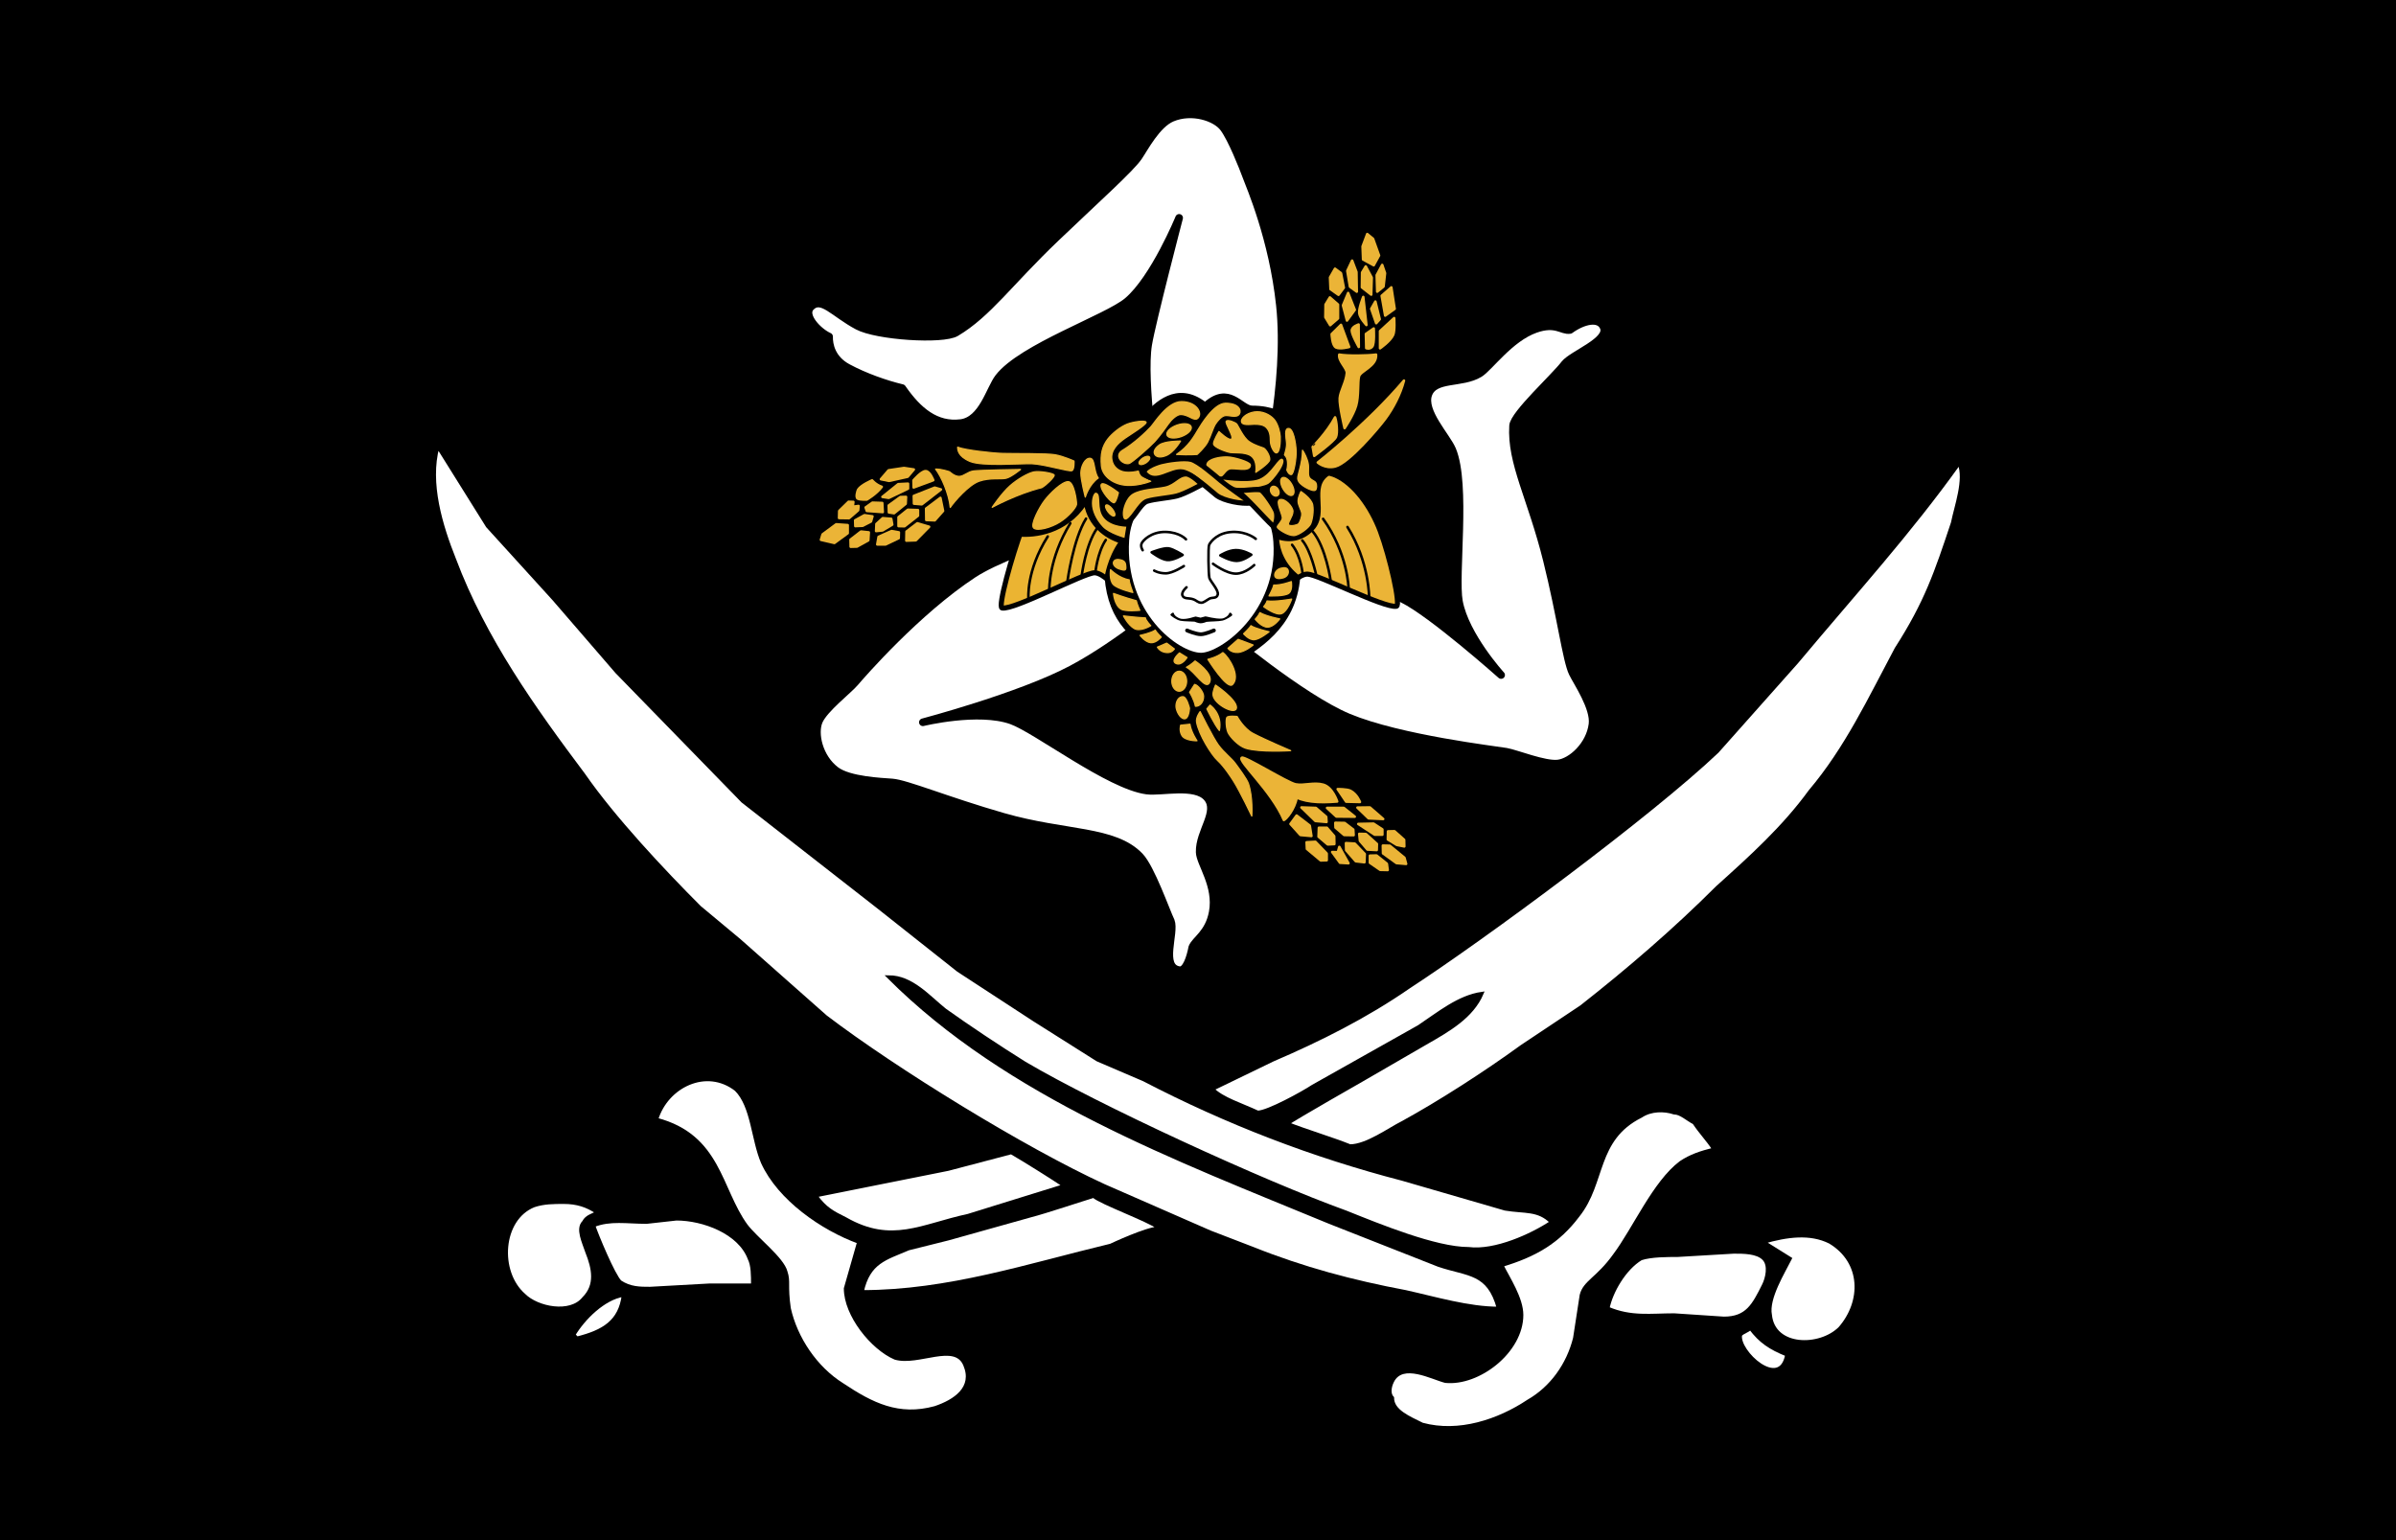 <?xml version="1.0" encoding="UTF-8" standalone="no"?>
<svg
   xmlns:dc="http://purl.org/dc/elements/1.1/"
   xmlns:cc="http://creativecommons.org/ns#"
   xmlns:rdf="http://www.w3.org/1999/02/22-rdf-syntax-ns#"
   xmlns:svg="http://www.w3.org/2000/svg"
   xmlns="http://www.w3.org/2000/svg"
   xmlns:xlink="http://www.w3.org/1999/xlink"
   xmlns:sodipodi="http://sodipodi.sourceforge.net/DTD/sodipodi-0.dtd"
   xmlns:inkscape="http://www.inkscape.org/namespaces/inkscape"
   version="1.0"
   width="140cm"
   height="90cm"
   viewBox="0 0 5291.338 3401.575"
   id="svg37"
   sodipodi:docname="bandiera_pirata_sicula.svg"
   inkscape:version="0.92.4 (5da689c313, 2019-01-14)"
   inkscape:export-filename="/home/peppe/Documenti/partitopiratasiculo.github.io/bandiera_pirata_sicula.png"
   inkscape:export-xdpi="9.0714293"
   inkscape:export-ydpi="9.0714293">
  <defs
     id="defs41">
    <linearGradient
       id="linearGradient668">
      <stop
         offset="0"
         style="stop-color:#000000;stop-opacity:1"
         id="stop669" />
      <stop
         offset="1"
         style="stop-color:#ffffff;stop-opacity:1"
         id="stop670" />
    </linearGradient>
    <linearGradient
       xlink:href="#linearGradient668"
       id="linearGradient671"
       y2="1.29"
       x2="1.138"
       y1="0.226"
       x1="0.206" />
  </defs>
  <sodipodi:namedview
     pagecolor="#ffffff"
     bordercolor="#666666"
     borderopacity="1"
     objecttolerance="10"
     gridtolerance="10"
     guidetolerance="10"
     inkscape:pageopacity="0"
     inkscape:pageshadow="2"
     inkscape:window-width="1920"
     inkscape:window-height="1016"
     id="namedview39"
     showgrid="false"
     inkscape:zoom="0.16310932"
     inkscape:cx="961.69815"
     inkscape:cy="1997.6286"
     inkscape:window-x="0"
     inkscape:window-y="27"
     inkscape:window-maximized="1"
     inkscape:current-layer="svg37"
     units="cm"
     fit-margin-top="0"
     fit-margin-left="0"
     fit-margin-right="0"
     fit-margin-bottom="0" />
  <rect
     id="rect2"
     height="3401.575"
     width="5291.338"
     y="4.8059177e-05"
     x="0"
     style="stroke-width:7.146" />
  <g
     id="g3694"
     transform="translate(0,-37.705)">
    <g
       transform="matrix(7.32,0,0,7.32,-3374.18,-5721.367)"
       id="g1079">
      <path
         inkscape:connector-curvature="0"
         d="m 1052.038,926.517 c -15,21 -31.265,38.794 -49,60 0,0 -24,27 -24,27 -20,19 -70,56 -93,71 -13,9 -27,16 -41,22 0,0 -18.26,8.84 -18.26,8.84 3,3 8.58,4.64 13.63,7 3,0 13.63,-5.84 16.63,-7.84 0,0 32,-18 32,-18 6,-4 12,-9 19,-10 -3,7 -10,11 -17,15 0,0 -19,11 -19,11 0,0 -19.95,11.37 -22.68,13.26 5.47,2.16 13.68,4.64 18.89,6.74 5,0 11.79,-5 15.79,-7 11,-6 25,-15 36,-23 0,0 18,-12 18,-12 14,-11 28,-23 41,-36 10,-9 20,-18 28,-29 11,-13 18,-28 26,-43 9,-14 12,-23 17,-38 1,-5 4,-13 2,-18 z"
         id="path3069"
         style="fill:#ffffff;fill-opacity:1;stroke:#000000;stroke-width:1" />
      <path
         inkscape:connector-curvature="0"
         d="m 593.038,921.517 c -3,11 1,24 5,34 9,24 24,45 39,65 9,13 24,29 35,40 0,0 12,10 12,10 0,0 26,23 26,23 21,16 60,40 84,51 0,0 32,14 32,14 0,0 13,5 13,5 15,6 30,10 46,13 9,2 19,5 28,5 -3,-11 -9,-10 -18,-13 0,0 -33,-13 -33,-13 -46,-19 -97,-38 -133,-74 7,0 12,6 17,10 7,5 16,11 24,16 22,13 72,36 97,45 10,4 27,11 37,11 8,1 19,-4 25,-8 -4,-4 -8,-3 -14,-4 0,0 -31,-9 -31,-9 -27,-7 -53,-17 -78,-30 0,0 -14,-6 -14,-6 0,0 -19,-12 -19,-12 0,0 -23,-15 -23,-15 0,0 -24,-19 -24,-19 0,0 -41,-32 -41,-32 0,0 -38,-39 -38,-39 0,0 -19,-22 -19,-22 0,0 -20,-22 -20,-22 0,0 -15,-24 -15,-24 z"
         id="path3071"
         style="fill:#ffffff;fill-opacity:1;stroke:#000000;stroke-width:1" />
      <path
         inkscape:connector-curvature="0"
         d="m 914.038,1168.517 c 2,4 6,10 6,15 0,11 -13,21 -23,20 -4,-1 -13,-6 -16,0 -1,2 -1,4 0,5 0,4 5,6 9,8 11,3 23,-1 32,-7 7,-4 12,-11 14,-19 0,0 2,-13 2,-13 1,-4 5,-5 10,-12 6,-8 12,-22 20,-28 3,-2 6,-3 10,-4 -2,-3 -4,-5 -6,-8 -2,-1 -4,-3 -6,-3 -3,-1 -7,-1 -10,1 -14,7 -11,20 -19,30 -6,8 -13,12 -23,15 z"
         id="path3073"
         style="fill:#ffffff;fill-opacity:1;stroke:#000000;stroke-width:1" />
      <path
         inkscape:connector-curvature="0"
         d="m 946.038,1181.517 c 7,3 13,2 20,2 0,0 15,1 15,1 7,0 9,-4 12,-10 1,-2 2,-6 0,-8 -2,-2 -6,-2 -9,-2 0,0 -17,1 -17,1 -3,0 -8,0 -11,1 -5,3 -9,10 -10,15 z"
         id="path3075"
         style="fill:#ffffff;fill-opacity:1;stroke:#000000;stroke-width:1" />
      <path
         inkscape:connector-curvature="0"
         d="m 1000.038,1195.517 c -5,-2 -8,-4 -11,-8 -1,1 -2,1 -3,2 -1,5 12,17 14,6 z"
         id="path3077"
         style="fill:#ffffff;fill-opacity:1;stroke:#000000;stroke-width:1" />
      <path
         inkscape:connector-curvature="0"
         d="m 993.038,1161.517 c 0,0 8,5 8,5 -2,4 -7,12 -6,17 1,10 15,10 21,4 7,-8 7,-20 -3,-26 -6,-3 -13,-2 -20,0 z"
         id="path3079"
         style="fill:#ffffff;fill-opacity:1;stroke:#000000;stroke-width:1" />
      <path
         inkscape:connector-curvature="0"
         d="m 634.038,1189.517 c 0,0 1,1 1,1 8,-2 13,-5 14,-13 -6,1 -12,7 -15,12 z"
         id="path3081"
         style="fill:#ffffff;fill-opacity:1;stroke:#000000;stroke-width:1" />
      <path
         inkscape:connector-curvature="0"
         d="m 641.038,1152.517 c -3,-2 -6,-3 -10,-3 -3,0 -6,0 -9,1 -10,4 -11,20 -3,27 4,4 14,6 18,1 4,-4 3,-9 1,-14 -1,-3 -3,-7 -1,-9 1,-2 3,-2 4,-3 z"
         id="path3083"
         style="fill:#ffffff;fill-opacity:1;stroke:#000000;stroke-width:1" />
      <path
         inkscape:connector-curvature="0"
         d="m 640.038,1156.517 c 1,3 6,15 8,17 3,2 6,2 9,2 0,0 18,-1 18,-1 0,0 13,0 13,0 0,-3 0,-6 -1,-8 -3,-8 -14,-12 -22,-12 0,0 -9,1 -9,1 -6,0 -11,-1 -16,1 z"
         id="path3085"
         style="fill:#ffffff;fill-opacity:1;stroke:#000000;stroke-width:1" />
      <path
         inkscape:connector-curvature="0"
         d="m 659.038,1124.517 c 19,5 19,21 27,32 3,4 11,10 12,14 1,3 0,4 1,11 2,9 8,18 16,23 9,6 17,10 28,7 6,-2 12,-6 9,-13 -3,-7 -14,0 -21,-2 -7,-3 -15,-13 -15,-21 0,0 4,-14 4,-14 -11,-4 -24,-13 -29,-24 -3,-7 -3,-17 -8,-22 -9,-7 -21,-1 -24,9 z"
         id="path3087"
         style="fill:#ffffff;fill-opacity:1;stroke:#000000;stroke-width:1" />
      <path
         inkscape:connector-curvature="0"
         d="m 707.038,1147.517 c 3,4 5,5 9,7 14,8 23,2 37,-1 0,0 29,-9 29,-9 -3.84,-2.58 -12.42,-7.95 -16,-10 0,0 -19,5 -19,5 0,0 -40,8 -40,8 z"
         id="path3089"
         style="fill:#ffffff;fill-opacity:1;stroke:#000000;stroke-width:1" />
      <path
         inkscape:connector-curvature="0"
         d="m 721.038,1176.517 c 26,0 50,-8 75,-14 0,0 11,-5.206 14.676,-5.206 -3.47,-2.529 -17.622,-7.638 -19.836,-9.634 -3,0.89 -14.84,4.84 -18.84,5.84 0,0 -25,7 -25,7 0,0 -12,3 -12,3 -7,3 -12,4 -14,13 z"
         id="path3091"
         style="fill:#ffffff;fill-opacity:1;stroke:#000000;stroke-width:1" />
    </g>
    <g
       transform="matrix(0.945,0,0,0.945,144.315,67.578)"
       id="g3431">
      <g
         id="right_leg"
         transform="matrix(5.964,0,0,5.927,270.502,-343.959)"
         style="fill:#ffffff">
        <path
           style="fill:#ffffff;stroke:#000000;stroke-width:3;stroke-linecap:round;stroke-linejoin:round;stroke-miterlimit:10"
           inkscape:connector-curvature="0"
           id="path11"
           d="m 557.435,181.771 c 2.233,5.36 -12.197,10.547 -15.322,14.453 -3.683,4.954 -19.897,19.787 -20.182,24.349 -0.912,14.583 7.181,28.404 13.281,53.125 5.489,22.245 7.596,39.322 10.025,44.4 1.743,3.642 8.625,13.69 7.812,20.183 -1.041,8.333 -8.289,14.888 -13.541,15.495 -5.253,0.607 -16.319,-3.949 -20.27,-4.645 -3.949,-0.694 -41.71,-5.121 -61.806,-13.541 -18.382,-7.702 -48.915,-33.508 -48.915,-33.508 l 18.229,-31.25 c 0,0 32.845,8.679 51.953,18.1 11.399,5.62 38.542,29.947 38.542,29.947 0,0 -14.062,-15.494 -16.537,-29.036 -1.861,-10.19 3.082,-46.051 -2.604,-59.766 -2.225,-5.366 -11.806,-15.104 -9.375,-21.875 2.43,-6.771 13.021,-3.906 20.052,-8.203 3.812,-2.33 11.83,-13.955 21.919,-17.535 8.072,-2.865 10.286,0.868 13.541,0.347 5.211,-3.818 11.461,-5.207 13.198,-1.04 z"
           stroke-miterlimit="10" />
      </g>
      <g
         id="left_leg"
         transform="matrix(5.964,0,0,5.927,270.502,-343.959)"
         style="fill:#ffffff">
        <path
           style="fill:#ffffff;stroke:#000000;stroke-width:3;stroke-linecap:round;stroke-linejoin:round;stroke-miterlimit:10"
           inkscape:connector-curvature="0"
           id="path14-3"
           d="m 391.199,435.262 c -7.692,-1.061 -1.566,-14.736 -3.387,-19.396 -1.875,-3.887 -7.778,-20.9 -12.177,-25.523 -10.074,-10.584 -29.091,-8.504 -53.55,-15.582 -22.009,-6.368 -37.852,-13.083 -43.465,-13.517 -4.025,-0.312 -16.83,-0.8 -22.046,-4.749 -6.696,-5.069 -8.749,-14.622 -6.648,-19.475 2.101,-4.852 11.58,-12.159 14.156,-15.231 2.577,-3.073 24.304,-28.176 46.357,-42.721 16.637,-10.974 66.16,-24.4 66.16,-24.4 l 10.323,35.192 c 0,0 -19.221,16.697 -38.007,26.745 -20.177,10.792 -58.258,20.905 -58.258,20.905 0,0 21.733,-5.333 34.697,-0.705 9.756,3.483 38.34,25.694 53.061,27.628 5.76,0.756 18.982,-2.671 23.632,2.818 4.648,5.489 -3.127,13.23 -2.922,21.468 0.112,4.466 7.055,13.171 5.111,23.699 -1.556,8.424 -6.832,10.79 -8.008,13.87 -0.76,3.921 -2.4,9.337 -5.029,8.974 z"
           stroke-miterlimit="10" />
      </g>
      <g
         id="top_leg"
         transform="matrix(5.964,0,0,5.927,270.502,-343.959)"
         style="fill:#ffffff">
        <path
           style="fill:#ffffff;stroke:#000000;stroke-width:3;stroke-linecap:round;stroke-linejoin:round;stroke-miterlimit:10"
           inkscape:connector-curvature="0"
           id="path17"
           d="m 246.702,173.785 c 4.201,-4.368 9.027,2.431 18.402,7.465 7.532,4.045 33.333,5.729 38.542,2.604 12.529,-7.517 20.71,-19.67 39.068,-37.314 16.521,-15.876 29.214,-27.282 32.398,-31.925 2.282,-3.331 7.162,-12.892 13.19,-15.435 7.738,-3.265 17.039,-0.266 20.19,3.98 3.151,4.244 7.556,15.42 8.93,19.188 1.373,3.768 10.351,24.396 13.138,50.675 3.284,30.969 -6.569,69.914 -6.569,69.914 l -41.761,-2.815 c 0,0 -5.63,-37.538 -3.285,-51.614 1.499,-8.991 12.124,-49.9 12.124,-49.9 0,0 -9.754,23.952 -20.245,32.865 -7.894,6.708 -41.42,18.274 -50.456,30.056 -3.535,4.609 -6.306,16.96 -14.9,18.002 -9.597,1.163 -16.667,-4.688 -22.917,-13.802 -6.511,-1.562 -14.679,-4.457 -21.354,-8.073 -6.25,-3.385 -7.373,-8.945 -7.292,-12.24 -4.247,-1.913 -10.362,-8.347 -7.203,-11.631 z"
           stroke-miterlimit="10" />
      </g>
      <g
         id="right_wing"
         transform="matrix(5.964,0,0,5.927,270.502,-343.959)">
        <path
           style="fill:#ebb437;stroke:#000000;stroke-width:2;stroke-linecap:round;stroke-linejoin:round;stroke-miterlimit:10"
           inkscape:connector-curvature="0"
           id="path20-6"
           d="m 423.003,258.681 c -0.347,14.757 9.723,26.215 9.723,26.215 0,0 5.095,-5.815 8.594,-5.815 4.08,0 30.209,13.542 34.896,12.674 1.813,-0.336 -2.594,-19.643 -6.338,-29.688 -3.559,-9.549 -10.156,-18.664 -17.447,-21.962 -4.333,-1.959 -16.667,-3.125 -21.875,0.348 -5.209,3.471 -7.435,13.194 -7.553,18.228 z"
           stroke-miterlimit="10" />
      </g>
      <g
         id="left_wing"
         transform="matrix(5.964,0,0,5.927,270.502,-343.959)">
        <path
           style="fill:#ebb432;stroke:#000000;stroke-width:2;stroke-linecap:round;stroke-linejoin:round;stroke-miterlimit:10"
           inkscape:connector-curvature="0"
           id="path23"
           d="m 376.249,258.16 c 0.054,12.587 -9.321,26.909 -9.321,26.909 0,0 -5.496,-6.509 -8.995,-6.509 -4.079,0 -31.543,14.756 -36.23,13.888 -1.814,-0.336 3.929,-20.858 7.672,-30.902 3.559,-9.548 10.156,-18.664 17.448,-21.962 4.333,-1.96 16.667,-3.125 21.875,0.347 5.207,3.473 7.53,13.194 7.551,18.229 z"
           stroke-miterlimit="10" />
      </g>
      <g
         id="Ebene_119"
         transform="matrix(5.964,0,0,5.927,270.502,-343.959)">
        <path
           style="stroke:#000000;stroke-linecap:round;stroke-linejoin:round"
           inkscape:connector-curvature="0"
           id="path26-7"
           d="m 336.719,248.351 c -7.7,0.301 -16.52,6.949 -23.52,9.449 1.2,-4.8 6.609,-9.598 7.808,-14.397 -3.299,-0.347 -12.083,3.683 -14.583,5.382 -2.2,3.701 -7.726,14.15 -9.896,19.965 -1.476,-3.299 0.677,-8.29 -1.823,-5.989 -2.9,2.499 -8.594,10.069 -15.191,12.674 0.694,-2.69 4.691,-8.948 2.691,-8.247 -1.2,0.9 -11.5,6.886 -12.5,7.986 -1.215,-2.256 2.426,-5.936 -0.174,-6.336 -1.2,0.8 -12.441,5.162 -13.542,6.162 -1.6,-1.2 4.985,-5.831 3.385,-7.031 -3.2,0.899 -10.229,4.494 -12.76,4.08 -0.968,-0.157 4.253,-3.939 1.302,-3.992 -5.068,-0.091 -11.214,0.862 -12.326,-0.001 3.5,-2 18.209,-6.955 19.909,-10.556 1.1,-1.6 -7.231,-2.28 -7.93,-3.681 2.1,-1.1 10.851,-4.166 13.542,-4.514 1,-1.5 0.703,-0.991 1.302,-2.691 -3.212,-1.302 -9.846,-0.581 -11.545,-0.781 3.9,-2.1 15.885,-6.163 21.528,-6.771 -3.1,-2.101 -7.785,-2.377 -11.285,-2.778 3.199,-1.5 8.288,-1.084 11.788,-0.884 5.301,0.399 7.13,-0.23 12.431,-0.331 -3.2,-1.3 -6.509,-2.486 -9.809,-3.385 12.966,-2.213 19.531,6.771 33.579,5.315 -4.933,-2.365 -8.26,-6.912 -9.36,-10.611 12.934,4.253 24.914,1.91 34.201,2.344 5.8,0.1 17.03,3.085 22.83,3.385 2.431,-9.635 8.854,-15.321 20.92,-15.538 3.646,-4.427 12.5,-13.455 23.525,-4.861 9.461,-8.333 14.539,1.432 18.445,1.432 15.104,0 20.79,10.114 22.18,14.801 3.124,-3.298 3.906,-7.031 5.381,-9.201 1.216,-1.91 2.258,-3.212 4.341,-5.035 0.199,-2 -0.348,-3.993 0.954,-7.378 0.868,-2.777 1.65,-4.861 1.39,-7.118 -1.389,-2.344 -3.906,-4.774 -3.56,-7.986 -2.5,-4 -4.809,-9.61 -5.208,-14.41 -0.601,-8.099 -0.158,-10.763 1.042,-18.663 0.781,3.472 2.04,5.354 2.43,4.861 0.858,-1.084 0.175,-12.207 1.129,-14.236 0.955,2.344 2.994,4.708 3.732,3.038 0.87,-1.968 0.662,-12.149 1.042,-14.583 0.3,0 0.984,11.2 3.386,13.194 -0.501,-2.5 0.743,-9.311 2.344,-11.111 0.781,1.389 1.403,4.596 2.604,5.295 1.042,-1.476 3.653,-13.119 3.553,-15.918 1.9,3.6 2.351,11.317 2.177,15.571 1.389,1.91 3.125,4.861 3.732,9.288 1.216,-1.823 3.385,-5.255 3.385,-8.854 2.604,10.677 -1.041,20.66 0.781,21.875 0.545,-0.334 2.952,-2.517 4.255,-7.726 1.128,11.632 -0.608,16.841 -1.997,20.052 0.521,0.174 2.951,-0.781 3.992,-1.823 -1.735,6.51 -5.381,12.152 -11.544,14.757 -1.389,6.336 -4.466,5.254 -7.466,8.854 0.259,4.948 -0.521,12.5 -2.604,17.188 0.954,-1.215 13.977,-11.632 22.396,-23.351 -0.26,7.118 -3.646,14.583 -7.552,22.135 -2.604,4.34 -6.815,9.458 -9.114,11.458 -5.469,5.122 -11.11,9.765 -17.23,11.588 -7.683,4.948 -0.076,15.123 -6.12,21.615 -3.516,3.776 -8.463,5.339 -13.802,3.516 0.253,4.946 2.518,10.851 8.333,15.364 -1.562,20.443 -17.101,28.386 -24.609,33.594 1.736,3.298 1.579,6.939 1.433,7.553 -0.8,2.599 -0.944,1.746 -0.745,4.445 1.001,4.601 4.601,7.9 8.001,10.9 -1.7,-0.2 -3.3,-0.4 -5,-0.6 1.4,2.8 3.2,5.699 6.5,6.399 5,1.2 13.121,4.378 17.72,6.979 -4.599,2.499 -12.713,-0.298 -17.013,2.604 2.43,3.125 6.787,5.762 9.893,6.518 4.797,1.3 9.897,1.601 14.797,1.401 2.1,0.101 7.597,0.851 10.028,1.72 7.552,2.517 11.065,5.683 16.666,9.982 -1.4,-0.1 -5.295,-0.302 -6.694,-0.402 2.1,2.801 14.391,6.991 16.591,9.69 -3.56,0.868 -6.32,2.24 -3.82,4.34 2.2,1.101 7.102,2.533 9.201,3.733 -1.899,-0.499 -7.672,0.337 -9.572,-0.063 3.583,2.407 11.136,4.316 15.649,5.879 -3.56,1.042 -11.629,0.465 -13.629,-0.435 1.997,2.345 3.386,3.994 5.469,5.903 -5.729,-0.955 -11.775,-3.894 -13.976,-5.295 0.087,1.736 2.518,4.688 4.254,7.292 -2.7,0.1 -14.746,-5.059 -16.146,-6.858 -1.499,0.601 1.631,5.137 2.431,6.338 -3.398,-1 -10.59,-6.077 -12.761,-7.64 0.261,2.691 0.954,5.903 0.521,7.031 -4.254,-6.423 -19.879,-11.284 -21.268,-22.482 -2.899,-2 -4.745,-3.934 -5.545,-7.434 -0.3,-2.001 -2.823,-4.8 -4.524,-5.501 -0.043,6.111 -1.783,15.539 -2.083,15.539 -2.8,-9.602 -5.632,-14.857 -11.632,-22.657 -1.909,-1.737 -4.004,-6.924 -5.903,-6.424 -1.4,0.302 -3.414,4.769 -4.514,4.167 -1.959,-0.165 1.572,-6.251 0.348,-8.16 -1.027,-1.602 -6.945,0.868 -9.375,-0.868 -1.601,-6.2 -1.455,-11.669 -0.955,-17.969 0.5,-2.3 -2.518,-3.819 -3.038,-7.031 -0.701,-3.199 2.229,-7.304 1.128,-10.503 -12.413,-6.163 -22.179,-14.106 -23.481,-31.554 0,0 0.998,-7.422 5.599,-13.933 -5.729,-1.823 -12.109,-6.467 -13.672,-14.974 -7.682,11.588 -19.922,12.891 -25.781,12.37 1.432,-6.509 6.38,-13.931 8.203,-15.45 z" />
      </g>
      <g
         id="Ebene_118"
         transform="matrix(5.964,0,0,5.927,270.502,-343.959)">
        <path
           style="fill:none;stroke:#000000;stroke-linecap:round;stroke-linejoin:round;stroke-miterlimit:10"
           inkscape:connector-curvature="0"
           id="path29"
           d="m 362.327,265.625 c -3.299,4.948 -4.081,12.848 -4.081,12.848"
           stroke-miterlimit="10" />
      </g>
      <g
         id="Ebene_117"
         transform="matrix(5.964,0,0,5.927,270.502,-343.959)">
        <path
           style="fill:none;stroke:#000000;stroke-linecap:round;stroke-linejoin:round;stroke-miterlimit:10"
           inkscape:connector-curvature="0"
           id="path32-5"
           d="m 358.854,261.111 c -4.34,6.25 -5.902,18.229 -5.902,18.229"
           stroke-miterlimit="10" />
      </g>
      <g
         id="Ebene_116"
         transform="matrix(5.964,0,0,5.927,270.502,-343.959)">
        <path
           style="fill:none;stroke:#000000;stroke-linecap:round;stroke-linejoin:round;stroke-miterlimit:10"
           inkscape:connector-curvature="0"
           id="path35"
           d="m 354.601,257.205 c -5.035,8.073 -7.292,24.653 -7.292,24.653"
           stroke-miterlimit="10" />
      </g>
      <g
         id="Ebene_115"
         transform="matrix(5.964,0,0,5.927,270.502,-343.959)">
        <path
           style="fill:none;stroke:#000000;stroke-linecap:round;stroke-linejoin:round;stroke-miterlimit:10"
           inkscape:connector-curvature="0"
           id="path38-3"
           d="m 348.438,259.027 c -8.594,14.062 -8.247,26.303 -8.247,26.303"
           stroke-miterlimit="10" />
      </g>
      <g
         id="Ebene_114"
         transform="matrix(5.964,0,0,5.927,270.502,-343.959)">
        <path
           style="fill:none;stroke:#000000;stroke-linecap:round;stroke-linejoin:round;stroke-miterlimit:10"
           inkscape:connector-curvature="0"
           id="path41"
           d="m 339.583,264.236 c -8.594,13.715 -7.552,24.652 -7.552,24.652"
           stroke-miterlimit="10" />
      </g>
      <g
         id="Ebene_113"
         transform="matrix(5.964,0,0,5.927,270.502,-343.959)">
        <path
           style="fill:none;stroke:#000000;stroke-linecap:round;stroke-linejoin:round;stroke-miterlimit:10"
           inkscape:connector-curvature="0"
           id="path44-5"
           d="m 435.33,267.535 c 3.559,4.428 4.167,11.632 4.167,11.632"
           stroke-miterlimit="10" />
      </g>
      <g
         id="Ebene_112"
         transform="matrix(5.964,0,0,5.927,270.502,-343.959)">
        <path
           style="fill:none;stroke:#000000;stroke-linecap:round;stroke-linejoin:round;stroke-miterlimit:10"
           inkscape:connector-curvature="0"
           id="path47"
           d="m 439.323,265.799 c 3.385,3.906 5.469,13.716 5.469,13.716"
           stroke-miterlimit="10" />
      </g>
      <g
         id="Ebene_111"
         transform="matrix(5.964,0,0,5.927,270.502,-343.959)">
        <path
           style="fill:none;stroke:#000000;stroke-linecap:round;stroke-linejoin:round;stroke-miterlimit:10"
           inkscape:connector-curvature="0"
           id="path50-6"
           d="m 443.403,262.239 c 5.208,6.338 7.031,19.358 7.031,19.358"
           stroke-miterlimit="10" />
      </g>
      <g
         id="Ebene_110"
         transform="matrix(5.964,0,0,5.927,270.502,-343.959)">
        <path
           style="fill:none;stroke:#000000;stroke-linecap:round;stroke-linejoin:round;stroke-miterlimit:10"
           inkscape:connector-curvature="0"
           id="path53"
           d="m 447.482,257.292 c 9.636,13.541 9.983,27.257 9.983,27.257"
           stroke-miterlimit="10" />
      </g>
      <g
         id="Ebene_109"
         transform="matrix(5.964,0,0,5.927,270.502,-343.959)">
        <path
           style="fill:none;stroke:#000000;stroke-linecap:round;stroke-linejoin:round;stroke-miterlimit:10"
           inkscape:connector-curvature="0"
           id="path56-2"
           d="m 457.031,260.504 c 8.594,13.715 8.507,28.038 8.507,28.038"
           stroke-miterlimit="10" />
      </g>
      <g
         id="face"
         transform="matrix(5.964,0,0,5.927,270.502,-343.959)"
         style="fill:#ffffff">
        <path
           style="fill:#ffffff;stroke:#000000;stroke-width:2;stroke-linecap:round;stroke-linejoin:round;stroke-miterlimit:10"
           inkscape:connector-curvature="0"
           id="path59"
           d="m 399.566,242.014 c 10.417,0 28.109,4.906 29.427,24.305 1.91,28.125 -21.181,44.792 -29.341,44.792 -9.288,0 -31.076,-16.319 -29.166,-45.573 1.256,-19.229 18.83,-23.524 29.08,-23.524 z"
           stroke-miterlimit="10" />
      </g>
      <g
         id="Ebene_107"
         transform="matrix(5.964,0,0,5.927,270.502,-343.959)">
        <path
           style="stroke:#000000;stroke-linecap:round;stroke-linejoin:round;stroke-miterlimit:10"
           inkscape:connector-curvature="0"
           id="path62-9"
           d="m 419.358,271.44 c 0,0 -3.126,-1.866 -6.077,-1.822 -2.951,0.043 -6.076,2.083 -6.076,2.083 0,0 3.689,2.17 6.38,2.171 2.691,10e-4 5.773,-2.432 5.773,-2.432 z"
           stroke-miterlimit="10" />
      </g>
      <g
         id="Ebene_106"
         transform="matrix(5.964,0,0,5.927,270.502,-343.959)">
        <path
           style="stroke:#000000;stroke-linecap:round;stroke-linejoin:round;stroke-miterlimit:10"
           inkscape:connector-curvature="0"
           id="path65"
           d="m 392.448,271.528 c 0,0 -3.559,-2.301 -5.513,-2.604 -1.953,-0.303 -6.64,1.562 -6.64,1.562 0,0 3.603,2.777 6.033,3.039 2.431,0.261 6.12,-1.997 6.12,-1.997 z"
           stroke-miterlimit="10" />
      </g>
      <g
         id="Ebene_105"
         transform="matrix(5.964,0,0,5.927,270.502,-343.959)">
        <path
           style="fill:none;stroke:#000000;stroke-linecap:round;stroke-linejoin:round;stroke-miterlimit:10"
           inkscape:connector-curvature="0"
           id="path68-1"
           d="m 421.094,265.191 c 0,0 -3.299,-2.908 -9.028,-2.734 -5.729,0.174 -8.55,3.646 -9.244,5.078 -0.442,0.912 -0.26,11.675 0.087,13.021 0.347,1.346 3.732,4.86 3.298,6.597 -0.434,1.737 -2.127,0.955 -3.342,1.648 -1.215,0.696 -2.213,1.562 -3.038,1.562 -1.562,0 -1.779,-0.913 -3.472,-1.432 -1.53,-0.471 -3.473,0 -3.993,-1.433 -0.518,-1.424 1.605,-3.212 1.605,-3.212"
           stroke-miterlimit="10" />
      </g>
      <g
         id="Ebene_104"
         transform="matrix(5.964,0,0,5.927,270.502,-343.959)">
        <path
           style="fill:none;stroke:#000000;stroke-linecap:round;stroke-linejoin:round;stroke-miterlimit:10"
           inkscape:connector-curvature="0"
           id="path71"
           d="m 393.75,265.364 c 0,0 -2.387,-2.777 -7.986,-2.907 -5.599,-0.131 -9.071,3.429 -9.461,4.688 -0.39,1.259 0.478,2.517 0.478,2.517"
           stroke-miterlimit="10" />
      </g>
      <g
         id="Ebene_103"
         transform="matrix(5.964,0,0,5.927,270.502,-343.959)">
        <path
           style="fill:none;stroke:#000000;stroke-linecap:round;stroke-linejoin:round;stroke-miterlimit:10"
           inkscape:connector-curvature="0"
           id="path74-2"
           d="m 420.486,275.521 c 0,0 -3.429,3.386 -7.205,3.386 -3.776,0 -8.94,-3.906 -8.94,-3.906"
           stroke-miterlimit="10" />
      </g>
      <g
         id="Ebene_102"
         transform="matrix(5.964,0,0,5.927,270.502,-343.959)">
        <path
           style="fill:none;stroke:#000000;stroke-linecap:round;stroke-linejoin:round;stroke-miterlimit:10"
           inkscape:connector-curvature="0"
           id="path77"
           d="m 392.926,275.911 c 0,0 -4.341,2.865 -7.118,2.865 -2.778,0 -4.515,-1.085 -4.515,-1.085"
           stroke-miterlimit="10" />
      </g>
      <g
         id="Ebene_101"
         transform="matrix(5.964,0,0,5.927,270.502,-343.959)">
        <g
           id="g80">
          <path
             inkscape:connector-curvature="0"
             id="path82-7"
             d="m 399.479,298.481 c -0.89,0 -2.361,-0.646 -2.361,-0.646 -1.003,-0.113 -3.933,-0.049 -5.517,-0.353 -1.685,-0.323 -3.736,-1.946 -3.928,-2.213 -0.167,-0.233 0.373,-0.689 0.606,-0.857 0.235,-0.167 0.683,-0.166 0.728,0.119 0.163,1.042 1.908,2.024 2.789,2.171 2.344,0.391 5.625,-0.99 5.755,-0.891 l 1.919,0.443 1.894,-0.5 c 0.122,-0.1 3.802,1.077 6.492,0.859 0.828,-0.066 2.474,-0.933 2.851,-2.107 0.087,-0.274 0.51,-0.258 0.733,-0.076 0.223,0.181 0.59,0.702 0.408,0.926 -0.207,0.254 -2.148,1.67 -3.797,2.061 -1.486,0.353 -4.927,0.326 -6.25,0.5 0.001,0 -1.28,0.564 -2.322,0.564 z" />
        </g>
      </g>
      <g
         id="Ebene_100"
         transform="matrix(5.964,0,0,5.927,270.502,-343.959)">
        <path
           style="fill:none;stroke:#000000;stroke-width:1.5;stroke-linecap:round;stroke-linejoin:round;stroke-miterlimit:10"
           inkscape:connector-curvature="0"
           id="path85"
           d="m 404.688,301.302 c 0,0 -3.45,1.498 -5.078,1.498 -2.019,0 -5.426,-1.498 -5.426,-1.498"
           stroke-miterlimit="10" />
      </g>
      <g
         id="Ebene_99"
         transform="matrix(5.964,0,0,5.927,270.502,-343.959)">
        <path
           style="fill:#ebb437;stroke:#ebb437;stroke-width:0.5;stroke-linecap:round;stroke-linejoin:round;stroke-miterlimit:10"
           inkscape:connector-curvature="0"
           id="path88-0"
           d="m 429.167,231.293 c -0.868,0.043 -2.344,-2.647 -2.344,-4.688 0,-2.04 -0.173,-3.906 -1.649,-5.381 -1.13,-1.129 -3.212,-1.302 -4.861,-1.237 -1.649,0.065 -4.774,0.543 -4.817,-1.172 -0.044,-1.714 3.017,-3.754 6.163,-3.754 3.146,0 5.815,1.801 6.987,3.472 1.172,1.671 1.966,4.625 2.041,6.294 0.085,1.909 -0.1,6.396 -1.52,6.466 z"
           stroke-miterlimit="10" />
      </g>
      <g
         id="Ebene_98"
         transform="matrix(5.964,0,0,5.927,270.502,-343.959)">
        <path
           style="fill:#ebb437;stroke:#ebb437;stroke-width:0.5;stroke-linecap:round;stroke-linejoin:round;stroke-miterlimit:10"
           inkscape:connector-curvature="0"
           id="path91"
           d="m 378.125,219.206 c 0.26,0.89 -6.242,4.874 -8.203,6.25 -3.06,2.148 -5.815,4.883 -5.208,8.529 0.476,2.858 2.57,4.266 4.427,4.73 2.604,0.651 5.946,-0.26 5.946,-0.26 0,0 0.282,1.671 1.389,2.388 1.107,0.716 3.472,1.605 3.472,1.605 0,0 -4.362,1.888 -9.375,1.628 -5.013,-0.261 -9.57,-3.386 -9.961,-7.748 -0.391,-4.362 0.261,-7.617 2.604,-10.612 1.598,-2.042 4.752,-4.688 7.552,-5.794 2.164,-0.856 7.097,-1.606 7.357,-0.716 z"
           stroke-miterlimit="10" />
      </g>
      <g
         id="Ebene_97"
         transform="matrix(5.964,0,0,5.927,270.502,-343.959)">
        <ellipse
           style="fill:#ebb437;stroke:#ebb437;stroke-width:0.5;stroke-linecap:round;stroke-linejoin:round;stroke-miterlimit:10"
           id="ellipse94"
           ry="1.139"
           rx="2.409"
           cy="234.147"
           cx="377.539"
           stroke-miterlimit="10"
           transform="matrix(-0.838,0.546,-0.546,-0.838,821.684,224.342)" />
      </g>
      <g
         id="Ebene_96"
         transform="matrix(5.964,0,0,5.927,270.502,-343.959)">
        <path
           style="fill:#ebb437;stroke:#ebb437;stroke-width:0.5;stroke-linecap:round;stroke-linejoin:round;stroke-miterlimit:10"
           inkscape:connector-curvature="0"
           id="path97"
           d="m 391.602,226.627 c 0,0 -6.185,-0.065 -8.333,1.562 -1.807,1.369 -2.213,2.604 -1.823,3.516 0.391,0.912 1.758,1.758 4.492,0.651 3.11,-1.258 5.664,-5.729 5.664,-5.729 z"
           stroke-miterlimit="10" />
      </g>
      <g
         id="Ebene_95"
         transform="matrix(5.964,0,0,5.927,270.502,-343.959)">
        <ellipse
           style="fill:#ebb437;stroke:#ebb437;stroke-width:0.5;stroke-linecap:round;stroke-linejoin:round;stroke-miterlimit:10"
           id="ellipse100"
           ry="2.409"
           rx="5.013"
           cy="222.461"
           cx="391.081"
           stroke-miterlimit="10"
           transform="matrix(-0.944,0.33,-0.33,-0.944,833.639,303.546)" />
      </g>
      <g
         id="Ebene_94"
         transform="matrix(5.964,0,0,5.927,270.502,-343.959)">
        <path
           style="fill:#ebb437;stroke:#ebb437;stroke-width:0.5;stroke-linecap:round;stroke-linejoin:round;stroke-miterlimit:10"
           inkscape:connector-curvature="0"
           id="path103"
           d="m 398.503,217.513 c 1.822,-2.019 -0.679,-6.445 -6.532,-6.445 -5.469,0 -10.606,8.437 -11.927,9.886 -2.182,2.395 -6.627,6.588 -11.445,9.5 -2.909,2.033 0.086,5.483 2.755,5.028 1.099,-0.188 8.326,-6.663 10.091,-8.594 2.083,-2.279 4.439,-5.638 5.403,-7.031 1.172,-1.693 3.3,-3.711 4.818,-3.711 3.321,0 5.357,3.005 6.837,1.367 z"
           stroke-miterlimit="10" />
      </g>
      <g
         id="Ebene_93"
         transform="matrix(5.964,0,0,5.927,270.502,-343.959)">
        <path
           style="fill:#ebb437;stroke:#ebb437;stroke-width:0.5;stroke-linecap:round;stroke-linejoin:round;stroke-miterlimit:10"
           inkscape:connector-curvature="0"
           id="path106-9"
           d="m 414.714,215.885 c 0.718,-1.301 -0.087,-4.167 -5.426,-4.167 -4.688,0 -9.802,8.79 -10.785,10.417 -1.628,2.691 -3.624,6.467 -8.442,9.766 4.948,0.261 8.052,0 8.052,0 0,0 2.994,-2.669 4.166,-4.948 1.172,-2.279 2.148,-5.729 3.061,-7.096 0.911,-1.367 2.233,-2.904 3.58,-3.255 1.497,-0.391 4.752,1.171 5.794,-0.717 z"
           stroke-miterlimit="10" />
      </g>
      <g
         id="Ebene_92"
         transform="matrix(5.964,0,0,5.927,270.502,-343.959)">
        <path
           style="fill:#ebb437;stroke:#ebb437;stroke-width:0.5;stroke-linecap:round;stroke-linejoin:round;stroke-miterlimit:10"
           inkscape:connector-curvature="0"
           id="path109"
           d="m 409.549,218.793 c 0.607,-0.781 3.516,0.521 4.036,1.042 0.521,0.521 2.561,5.382 4.904,6.988 2.344,1.606 4.819,2.17 5.687,2.561 0.868,0.391 2.561,3.082 2.387,4.601 -0.174,1.519 -5.469,4.948 -5.469,4.948 0,0 0.869,-4.688 -1.996,-6.554 -2.277,-1.483 -6.511,-0.998 -8.03,-1.259 -1.519,-0.26 -6.554,-2.04 -6.51,-3.472 0.043,-1.433 2.127,-4.774 2.127,-4.774 0,0 3.992,3.906 4.947,2.908 0.956,-0.999 -2.691,-6.207 -2.083,-6.989 z"
           stroke-miterlimit="10" />
      </g>
      <g
         id="Ebene_91"
         transform="matrix(5.964,0,0,5.927,270.502,-343.959)">
        <path
           style="fill:#ebb437;stroke:#ebb437;stroke-linecap:round;stroke-linejoin:round;stroke-miterlimit:10"
           inkscape:connector-curvature="0"
           id="path112-3"
           d="m 418.74,236.082 c -0.036,-0.943 -6.027,-2.916 -8.943,-2.965 -2.915,-0.049 -7.178,0.83 -7.581,2.673 -0.341,1.555 3.5,4.617 4.715,4.617 1.214,0 1.991,-2.479 3.838,-3.014 1.846,-0.535 8.068,1.313 7.971,-1.311 z"
           stroke-miterlimit="10" />
      </g>
      <g
         id="Ebene_90"
         transform="matrix(5.964,0,0,5.927,270.502,-343.959)">
        <path
           style="fill:#ebb437;stroke:#000000;stroke-width:2;stroke-linecap:round;stroke-linejoin:round;stroke-miterlimit:10"
           inkscape:connector-curvature="0"
           id="path115"
           d="m 419.271,251.042 c -3.622,0.499 -10.63,-0.801 -13.541,-2.995 -1.74,-1.311 -9.433,-8.562 -13.281,-9.245 -4.492,-0.797 -10.417,5.469 -14.695,0.801 -1.845,-2.013 3.755,-4.19 6.103,-4.824 2.347,-0.633 9.114,-1.705 11.978,-0.925 2.864,0.78 9.007,6.188 11.589,8.38 2.579,2.193 10.024,7.332 11.847,8.808 z"
           stroke-miterlimit="10" />
      </g>
      <g
         id="Ebene_89"
         transform="matrix(5.964,0,0,5.927,270.502,-343.959)">
        <path
           style="fill:#ebb437;stroke:#ebb437;stroke-width:0.5;stroke-linecap:round;stroke-linejoin:round;stroke-miterlimit:10"
           inkscape:connector-curvature="0"
           id="path118-6"
           d="m 433.724,221.68 c 2.084,-0.456 3.061,5.794 3.19,8.789 0.129,2.995 -0.911,9.375 -1.953,9.375 -1.042,0 -1.692,-1.823 -1.692,-1.823 0,0 1.106,-4.102 -0.912,-5.925 0.391,-1.562 0.977,-2.995 0.781,-5.013 -0.196,-2.018 -0.815,-5.097 0.586,-5.403 z"
           stroke-miterlimit="10" />
      </g>
      <g
         id="Ebene_88"
         transform="matrix(5.964,0,0,5.927,270.502,-343.959)">
        <path
           style="fill:#ebb437;stroke:#000000;stroke-linecap:round;stroke-linejoin:round;stroke-miterlimit:10"
           inkscape:connector-curvature="0"
           id="path121"
           d="m 431.572,233.129 c 3.386,1.318 -3.727,9.856 -5.269,10.766 -3.023,1.785 -11.971,2.313 -13.979,1.298 -2.341,-1.183 -5.64,-4.134 -5.64,-4.134 0,0 11.246,1.82 15.538,0.086 4.958,-2 7.264,-8.828 9.35,-8.016 z"
           stroke-miterlimit="10" />
      </g>
      <g
         id="Ebene_87"
         transform="matrix(5.964,0,0,5.927,270.502,-343.959)">
        <ellipse
           style="fill:#ebb437;stroke:#ebb437;stroke-width:0.5;stroke-linecap:round;stroke-linejoin:round;stroke-miterlimit:10"
           id="ellipse124"
           ry="3.971"
           rx="1.931"
           cy="244.77"
           cx="433.529"
           stroke-miterlimit="10"
           transform="matrix(0.863,-0.505,0.505,0.863,-64.27,252.221)" />
      </g>
      <g
         id="Ebene_86"
         transform="matrix(5.964,0,0,5.927,270.502,-343.959)">
        <ellipse
           style="fill:#ebb437;stroke:#ebb437;stroke-width:0.5;stroke-linecap:round;stroke-linejoin:round;stroke-miterlimit:10"
           id="ellipse127"
           ry="2.082"
           rx="1.541"
           cy="246.268"
           cx="428.322"
           stroke-miterlimit="10"
           transform="matrix(0.851,-0.526,0.526,0.851,-65.497,262.106)" />
      </g>
      <g
         id="Ebene_85"
         transform="matrix(5.964,0,0,5.927,270.502,-343.959)">
        <path
           style="fill:#ebb437;stroke:#ebb437;stroke-width:0.5;stroke-linecap:round;stroke-linejoin:round;stroke-miterlimit:10"
           inkscape:connector-curvature="0"
           id="path130-0"
           d="m 439.41,230.252 c -0.044,5.339 -1.997,9.766 -1.866,11.198 0.13,1.432 1.562,2.56 3.038,3.428 1.477,0.869 3.386,1.562 3.906,1.085 0.521,-0.477 0.608,-2.04 0.131,-2.908 -0.479,-0.868 -2.258,-1.085 -2.692,-2.474 -0.434,-1.388 0.044,-2.995 -0.26,-4.948 -0.305,-1.952 -1.605,-4.556 -2.257,-5.381 z"
           stroke-miterlimit="10" />
      </g>
      <g
         id="Ebene_84"
         transform="matrix(5.964,0,0,5.927,270.502,-343.959)">
        <path
           style="fill:#ebb437;stroke:#000000;stroke-width:2;stroke-linecap:round;stroke-linejoin:round;stroke-miterlimit:10"
           inkscape:connector-curvature="0"
           id="path133"
           d="m 413.629,246.181 c 2.275,0.104 8.371,-0.895 9.636,-0.173 1.266,0.721 5.497,6.931 5.902,8.68 0.403,1.75 0.057,4.427 -1.057,5.713 -4.412,-4.151 -10.488,-11.529 -14.481,-14.22 z"
           stroke-miterlimit="10" />
      </g>
      <g
         id="Ebene_83"
         transform="matrix(5.964,0,0,5.927,270.502,-343.959)">
        <path
           style="fill:#ebb437;stroke:#ebb437;stroke-width:0.5;stroke-linecap:round;stroke-linejoin:round;stroke-miterlimit:10"
           inkscape:connector-curvature="0"
           id="path136-6"
           d="m 430.599,249.696 c -1.995,0.521 1.042,5.99 0.912,7.292 -0.131,1.302 -2.04,2.907 -1.996,3.559 0.044,0.652 3.992,3.342 6.423,3.342 1.998,0 5.989,-3.081 6.641,-4.557 0.652,-1.476 1.302,-4.991 0.825,-7.552 -0.478,-2.561 -4.602,-5.251 -4.602,-5.251 0,0 -1.084,2.083 -1.128,3.689 -0.044,1.605 1.259,3.559 1.433,4.861 0.174,1.302 -0.738,3.56 -1.216,4.123 -0.478,0.564 -3.081,1.129 -3.862,0.521 -0.781,-0.608 1.648,-3.342 1.648,-5.382 0,-1.823 -3.082,-5.166 -5.078,-4.645 z"
           stroke-miterlimit="10" />
      </g>
      <g
         id="Ebene_82"
         transform="matrix(5.964,0,0,5.927,270.502,-343.959)">
        <path
           style="fill:#ebb437;stroke:#000000;stroke-width:2;stroke-linecap:round;stroke-linejoin:round;stroke-miterlimit:10"
           inkscape:connector-curvature="0"
           id="path139"
           d="m 393.75,239.583 c 2.212,0 6.25,4.167 6.25,4.167 0,0 -6.666,3.736 -9.859,4.535 -3.195,0.799 -8.497,1.117 -11.55,2.057 -3.053,0.94 -5.785,8.372 -8.557,8.231 -2.772,-0.141 -1.926,-4.838 -1.926,-4.838 0,0 0.799,-5.215 4.321,-7.282 3.523,-2.067 9.208,-2.114 12.824,-2.865 3.618,-0.753 5.256,-4.005 8.497,-4.005 z"
           stroke-miterlimit="10" />
      </g>
      <g
         id="Ebene_81"
         transform="matrix(5.964,0,0,5.927,270.502,-343.959)">
        <path
           style="fill:#ebb437;stroke:#ebb437;stroke-width:0.5;stroke-linecap:round;stroke-linejoin:round;stroke-miterlimit:10"
           inkscape:connector-curvature="0"
           id="path142-2"
           d="m 367.274,246.962 c 0,0 -0.737,3.429 -1.605,3.95 -0.869,0.521 -5.339,-4.514 -5.208,-6.858 0.13,-2.35 6.813,2.908 6.813,2.908 z"
           stroke-miterlimit="10" />
      </g>
      <g
         id="Ebene_80"
         transform="matrix(5.964,0,0,5.927,270.502,-343.959)">
        <ellipse
           style="fill:#ebb437;stroke:#ebb437;stroke-width:0.5;stroke-linecap:round;stroke-linejoin:round;stroke-miterlimit:10"
           id="ellipse145"
           ry="2.684"
           rx="1.012"
           cy="253.877"
           cx="364.132"
           stroke-miterlimit="10"
           transform="matrix(0.786,-0.618,0.618,0.786,-79.027,279.482)" />
      </g>
      <g
         id="Ebene_79"
         transform="matrix(5.964,0,0,5.927,270.502,-343.959)">
        <path
           style="fill:#ebb437;stroke:#000000;stroke-linecap:round;stroke-linejoin:round;stroke-miterlimit:10"
           inkscape:connector-curvature="0"
           id="path148-6"
           d="m 359.299,246.779 c -1.897,-1.314 -2.918,1.747 -2.918,4.378 0,3.162 1.605,6.664 4.329,9.631 2.724,2.967 9.343,4.663 9.343,4.663 l 0.911,-5.556 c 0,0 -6.162,0.168 -9.038,-3.388 -2.676,-3.307 -0.73,-8.415 -2.627,-9.728 z"
           stroke-miterlimit="10" />
      </g>
      <g
         id="Ebene_78"
         transform="matrix(5.964,0,0,5.927,270.502,-343.959)">
        <path
           style="fill:#ebb437;stroke:#ebb437;stroke-width:0.5;stroke-linecap:round;stroke-linejoin:round;stroke-miterlimit:10"
           inkscape:connector-curvature="0"
           id="path151"
           d="m 359.375,241.189 c -3.646,2.561 -5.078,7.509 -5.078,7.509 0,0 -1.78,-6.857 -1.736,-9.505 0.043,-2.648 1.649,-5.946 3.646,-5.772 1.996,0.173 1.302,5.121 3.168,7.768 z"
           stroke-miterlimit="10" />
      </g>
      <g
         id="Ebene_77"
         transform="matrix(5.964,0,0,5.927,270.502,-343.959)">
        <path
           style="fill:#ebb437;stroke:#ebb437;stroke-width:0.5;stroke-linecap:round;stroke-linejoin:round;stroke-miterlimit:10"
           inkscape:connector-curvature="0"
           id="path154-1"
           d="m 347.57,242.622 c 2.344,0 3.385,7.725 3.298,8.941 -0.087,1.216 -3.125,4.86 -6.597,7.031 -3.473,2.17 -8.637,3.56 -10.156,2.344 -1.52,-1.216 2.167,-8.184 4.297,-10.981 2.213,-2.908 6.814,-7.335 9.158,-7.335 z"
           stroke-miterlimit="10" />
      </g>
      <g
         id="Ebene_76"
         transform="matrix(5.964,0,0,5.927,270.502,-343.959)">
        <path
           style="fill:#ebb437;stroke:#ebb437;stroke-width:0.5;stroke-linecap:round;stroke-linejoin:round;stroke-miterlimit:10"
           inkscape:connector-curvature="0"
           id="path157"
           d="m 428.581,279.883 c 0.3,1.035 1.643,1.164 3.301,0.683 1.658,-0.481 2.208,-1.926 1.907,-2.961 -0.3,-1.036 -1.338,-1.271 -2.996,-0.791 -1.658,0.481 -2.514,2.034 -2.212,3.069 z"
           stroke-miterlimit="10" />
      </g>
      <g
         id="Ebene_75"
         transform="matrix(5.964,0,0,5.927,270.502,-343.959)">
        <path
           style="fill:#ebb437;stroke:#ebb437;stroke-width:0.5;stroke-linecap:round;stroke-linejoin:round;stroke-miterlimit:10"
           inkscape:connector-curvature="0"
           id="path160-8"
           d="m 435.026,282.031 c 0,0 -3.972,1.497 -6.901,1.389 0,0.825 -1.823,4.254 -1.823,4.254 0,0 6.315,0.261 7.812,-1.085 1.498,-1.346 0.912,-4.558 0.912,-4.558 z"
           stroke-miterlimit="10" />
      </g>
      <g
         id="Ebene_74"
         transform="matrix(5.964,0,0,5.927,270.502,-343.959)">
        <path
           style="fill:#ebb437;stroke:#ebb437;stroke-width:0.5;stroke-linecap:round;stroke-linejoin:round;stroke-miterlimit:10"
           inkscape:connector-curvature="0"
           id="path163"
           d="m 435.156,288.933 c 0,0 -6.38,1.172 -9.636,0.737 -0.195,0.955 -1.302,2.257 -1.302,2.257 0,0 4.731,3.646 7.031,2.734 2.301,-0.911 3.907,-5.728 3.907,-5.728 z"
           stroke-miterlimit="10" />
      </g>
      <g
         id="Ebene_73"
         transform="matrix(5.964,0,0,5.927,270.502,-343.959)">
        <path
           style="fill:#ebb437;stroke:#ebb437;stroke-width:0.5;stroke-linecap:round;stroke-linejoin:round;stroke-miterlimit:10"
           inkscape:connector-curvature="0"
           id="path166-7"
           d="m 430.469,296.745 c 0,0 -5.403,-1.042 -7.747,-2.475 -0.456,1.172 -1.823,2.604 -1.823,2.604 0,0 2.474,3.19 4.883,3.125 2.409,-0.065 4.687,-3.254 4.687,-3.254 z"
           stroke-miterlimit="10" />
      </g>
      <g
         id="Ebene_72"
         transform="matrix(5.964,0,0,5.927,270.502,-343.959)">
        <path
           style="fill:#ebb437;stroke:#ebb437;stroke-width:0.5;stroke-linecap:round;stroke-linejoin:round;stroke-miterlimit:10"
           inkscape:connector-curvature="0"
           id="path169"
           d="m 426.302,301.823 c 0,0 -5.664,-1.303 -7.096,-2.409 -0.456,0.911 -2.865,3.19 -2.865,3.19 0,0 2.084,2.539 4.232,2.344 2.148,-0.195 5.729,-3.125 5.729,-3.125 z"
           stroke-miterlimit="10" />
      </g>
      <g
         id="Ebene_71"
         transform="matrix(5.964,0,0,5.927,270.502,-343.959)">
        <path
           style="fill:#ebb437;stroke:#ebb437;stroke-width:0.5;stroke-linecap:round;stroke-linejoin:round;stroke-miterlimit:10"
           inkscape:connector-curvature="0"
           id="path172-9"
           d="m 414.192,304.817 5.859,2.214 c 0,0 -3.189,2.8 -5.989,2.93 -2.8,0.13 -3.841,-1.628 -3.841,-1.628 z"
           stroke-miterlimit="10" />
      </g>
      <g
         id="Ebene_70"
         transform="matrix(5.964,0,0,5.927,270.502,-343.959)">
        <path
           style="fill:#ebb437;stroke:#ebb437;stroke-width:0.5;stroke-linecap:round;stroke-linejoin:round;stroke-miterlimit:10"
           inkscape:connector-curvature="0"
           id="path175"
           d="m 370.182,276.302 c 0.13,1.562 -0.719,1.294 -2.377,0.813 -1.658,-0.481 -2.758,-1.711 -2.457,-2.747 0.3,-1.035 1.483,-1.281 3.142,-0.801 1.657,0.482 1.603,1.661 1.692,2.735 z"
           stroke-miterlimit="10" />
      </g>
      <g
         id="Ebene_69"
         transform="matrix(5.964,0,0,5.927,270.502,-343.959)">
        <path
           style="fill:#ebb437;stroke:#ebb437;stroke-width:0.5;stroke-linecap:round;stroke-linejoin:round;stroke-miterlimit:10"
           inkscape:connector-curvature="0"
           id="path178-2"
           d="m 364.193,277.344 c 0,0 3.27,3.346 7.319,4.008 -0.154,0.811 1.405,4.977 1.405,4.977 0,0 -5.745,-1.344 -7.552,-3.06 -1.807,-1.716 -1.172,-5.925 -1.172,-5.925 z"
           stroke-miterlimit="10" />
      </g>
      <g
         id="Ebene_68"
         transform="matrix(5.964,0,0,5.927,270.502,-343.959)">
        <path
           style="fill:#ebb437;stroke:#ebb437;stroke-width:0.5;stroke-linecap:round;stroke-linejoin:round;stroke-miterlimit:10"
           inkscape:connector-curvature="0"
           id="path181"
           d="m 365.365,286.719 c 0,0 4.968,1.817 8.919,2.864 0.261,1.303 1.367,3.776 1.367,3.776 0,0 -5.664,0.586 -7.422,-0.521 -2.55,-1.605 -2.864,-6.119 -2.864,-6.119 z"
           stroke-miterlimit="10" />
      </g>
      <g
         id="Ebene_67"
         transform="matrix(5.964,0,0,5.927,270.502,-343.959)">
        <path
           style="fill:#ebb437;stroke:#ebb437;stroke-width:0.5;stroke-linecap:round;stroke-linejoin:round;stroke-miterlimit:10"
           inkscape:connector-curvature="0"
           id="path184-0"
           d="m 369.271,295.573 c 0,0 5.507,0.672 8.594,0.781 0.13,1.106 2.083,3.06 2.083,3.06 0,0 -4.098,2.555 -6.51,1.106 -2.413,-1.448 -4.167,-4.947 -4.167,-4.947 z"
           stroke-miterlimit="10" />
      </g>
      <g
         id="Ebene_66"
         transform="matrix(5.964,0,0,5.927,270.502,-343.959)">
        <path
           style="fill:#ebb437;stroke:#ebb437;stroke-width:0.5;stroke-linecap:round;stroke-linejoin:round;stroke-miterlimit:10"
           inkscape:connector-curvature="0"
           id="path187"
           d="m 375.781,303.255 c 0,0 4.492,-0.977 5.924,-2.083 0.456,0.911 2.344,2.734 2.344,2.734 0,0 -1.953,2.409 -4.102,2.214 -2.149,-0.195 -4.166,-2.865 -4.166,-2.865 z"
           stroke-miterlimit="10" />
      </g>
      <g
         id="Ebene_65"
         transform="matrix(5.964,0,0,5.927,270.502,-343.959)">
        <path
           style="fill:#ebb437;stroke:#ebb437;stroke-width:0.5;stroke-linecap:round;stroke-linejoin:round;stroke-miterlimit:10"
           inkscape:connector-curvature="0"
           id="path190"
           d="m 386.198,306.315 -3.634,1.562 c 0,0 1.028,2.055 3.829,2.148 1.953,0.064 2.799,-1.433 2.799,-1.433 z"
           stroke-miterlimit="10" />
      </g>
      <g
         id="Ebene_64"
         transform="matrix(5.964,0,0,5.927,270.502,-343.959)">
        <path
           style="fill:#ebb437;stroke:#ebb437;stroke-width:0.5;stroke-linecap:round;stroke-linejoin:round;stroke-miterlimit:10"
           inkscape:connector-curvature="0"
           id="path193"
           d="m 408.203,310.026 c -2.214,1.822 -5.859,2.669 -5.859,2.669 0,0 7.489,12.107 9.636,9.961 3.254,-3.255 -1.303,-10.807 -3.777,-12.63 z"
           stroke-miterlimit="10" />
      </g>
      <g
         id="Ebene_63"
         transform="matrix(5.964,0,0,5.927,270.502,-343.959)">
        <path
           style="fill:#ebb437;stroke:#ebb437;stroke-width:0.5;stroke-linecap:round;stroke-linejoin:round;stroke-miterlimit:10"
           inkscape:connector-curvature="0"
           id="path196"
           d="m 397.331,313.347 c 0,0 -1.889,1.692 -3.386,2.474 3.125,1.433 7.683,9.505 9.114,5.859 1.433,-3.646 -5.728,-8.333 -5.728,-8.333 z"
           stroke-miterlimit="10" />
      </g>
      <g
         id="Ebene_62"
         transform="matrix(5.964,0,0,5.927,270.502,-343.959)">
        <path
           style="fill:#ebb437;stroke:#ebb437;stroke-width:0.5;stroke-linecap:round;stroke-linejoin:round;stroke-miterlimit:10"
           inkscape:connector-curvature="0"
           id="path199"
           d="m 405.339,322.852 c 0,0 -1.209,2.569 -0.977,4.036 0.586,3.711 9.114,8.073 9.18,4.818 0.064,-3.256 -8.203,-8.854 -8.203,-8.854 z"
           stroke-miterlimit="10" />
      </g>
      <g
         id="Ebene_61"
         transform="matrix(5.964,0,0,5.927,270.502,-343.959)">
        <path
           style="fill:#ebb437;stroke:#ebb437;stroke-width:0.5;stroke-linecap:round;stroke-linejoin:round;stroke-miterlimit:10"
           inkscape:connector-curvature="0"
           id="path202"
           d="m 391.211,310.156 2.93,1.823 c 0,0 -2.019,3.385 -4.297,2.344 -2.279,-1.042 1.367,-4.167 1.367,-4.167 z"
           stroke-miterlimit="10" />
      </g>
      <g
         id="Ebene_60"
         transform="matrix(5.964,0,0,5.927,270.502,-343.959)">
        <ellipse
           style="fill:#ebb437;stroke:#ebb437;stroke-width:0.5;stroke-linecap:round;stroke-linejoin:round;stroke-miterlimit:10"
           id="ellipse205"
           ry="3.939"
           rx="2.897"
           cy="321.321"
           cx="391.113"
           stroke-miterlimit="10" />
      </g>
      <g
         id="Ebene_59"
         transform="matrix(5.964,0,0,5.927,270.502,-343.959)">
        <path
           style="fill:#ebb437;stroke:#ebb437;stroke-width:0.5;stroke-linecap:round;stroke-linejoin:round;stroke-miterlimit:10"
           inkscape:connector-curvature="0"
           id="path208"
           d="m 397.136,322.591 c -0.781,1.237 -1.953,3.061 -1.953,3.061 0,0 1.758,2.864 2.278,5.533 1.433,0.131 3.19,-1.302 3.19,-3.906 0,-1.823 -2.343,-4.557 -3.515,-4.688 z"
           stroke-miterlimit="10" />
      </g>
      <g
         id="Ebene_58"
         transform="matrix(5.964,0,0,5.927,270.502,-343.959)">
        <path
           style="fill:#ebb437;stroke:#ebb437;stroke-width:0.5;stroke-linecap:round;stroke-linejoin:round;stroke-miterlimit:10"
           inkscape:connector-curvature="0"
           id="path211"
           d="m 403.19,330.729 -1.237,1.497 c 0,0 2.995,6.315 4.883,8.528 1.302,-6.64 -3.646,-10.025 -3.646,-10.025 z"
           stroke-miterlimit="10" />
      </g>
      <g
         id="Ebene_57"
         transform="matrix(5.964,0,0,5.927,270.502,-343.959)">
        <path
           style="fill:#ebb437;stroke:#ebb437;stroke-width:0.5;stroke-linecap:round;stroke-linejoin:round;stroke-miterlimit:10"
           inkscape:connector-curvature="0"
           id="path214"
           d="m 409.766,335.612 c -0.456,0.781 -0.325,4.166 0.456,5.924 0.781,1.758 4.112,5.311 6.836,6.186 5.469,1.758 17.708,0.977 17.708,0.977 0,0 -10.026,-4.297 -14.714,-6.771 -3.768,-1.988 -6.25,-6.705 -6.25,-6.705 0,0 -3.58,-0.392 -4.036,0.389 z"
           stroke-miterlimit="10" />
      </g>
      <g
         id="Ebene_56"
         transform="matrix(5.964,0,0,5.927,270.502,-343.959)">
        <path
           style="fill:#ebb437;stroke:#ebb437;stroke-width:0.5;stroke-linecap:round;stroke-linejoin:round;stroke-miterlimit:10"
           inkscape:connector-curvature="0"
           id="path217"
           d="m 392.513,327.409 c -1.562,0 -2.669,1.692 -2.669,3.775 0,1.562 1.433,4.818 3.255,4.948 1.823,0.13 2.019,-4.167 2.019,-4.167 0,0 -1.043,-4.556 -2.605,-4.556 z"
           stroke-miterlimit="10" />
      </g>
      <g
         id="Ebene_55"
         transform="matrix(5.964,0,0,5.927,270.502,-343.959)">
        <path
           style="fill:#ebb437;stroke:#ebb437;stroke-width:0.5;stroke-linecap:round;stroke-linejoin:round;stroke-miterlimit:10"
           inkscape:connector-curvature="0"
           id="path220"
           d="m 399.284,333.333 c 0,0 -1.722,2.245 -1.367,4.167 0.911,4.948 5.823,12.835 8.203,15.039 2.669,2.474 5.338,6.698 6.25,8.138 2.474,3.906 7.161,13.803 7.161,13.803 0,0 0.521,-7.292 -1.302,-12.761 -0.634,-1.902 -3.842,-6.185 -5.209,-8.073 -1.367,-1.888 -4.492,-4.297 -6.575,-7.161 -2.083,-2.864 -7.161,-13.152 -7.161,-13.152 z"
           stroke-miterlimit="10" />
      </g>
      <g
         id="Ebene_54"
         transform="matrix(5.964,0,0,5.927,270.502,-343.959)">
        <path
           style="fill:#ebb437;stroke:#ebb437;stroke-width:0.5;stroke-linecap:round;stroke-linejoin:round;stroke-miterlimit:10"
           inkscape:connector-curvature="0"
           id="path223"
           d="m 395.312,338.281 c 0.391,2.995 2.734,6.511 2.734,6.511 0,0 -4.569,0.061 -5.859,-2.019 -1.172,-1.888 -0.521,-4.102 -0.521,-4.102 0,0 1.954,-0.194 3.646,-0.39 z"
           stroke-miterlimit="10" />
      </g>
      <g
         id="Ebene_53"
         transform="matrix(5.964,0,0,5.927,270.502,-343.959)">
        <path
           style="fill:#ebb437;stroke:#ebb437;stroke-linecap:round;stroke-linejoin:round;stroke-miterlimit:10"
           inkscape:connector-curvature="0"
           id="path226"
           d="m 415.625,351.497 c -1.692,1.237 11.676,13.087 16.494,24.546 0.846,-0.326 4.144,-4.103 5.056,-8.855 2.148,1.042 4.883,1.562 8.072,1.758 3.19,0.195 7.748,-0.195 7.748,-0.195 0,0 -1.758,-5.599 -5.469,-6.641 -3.711,-1.042 -7.553,0.521 -10.808,-0.13 -3.254,-0.652 -20.042,-11.251 -21.093,-10.483 z"
           stroke-miterlimit="10" />
      </g>
      <g
         id="Ebene_52"
         transform="matrix(5.964,0,0,5.927,270.502,-343.959)">
        <path
           style="fill:#ebb437;stroke:#ebb437;stroke-linecap:round;stroke-linejoin:round;stroke-miterlimit:10"
           inkscape:connector-curvature="0"
           id="path229"
           d="m 453.19,363.867 3.32,4.948 5.403,0.13 c 0,0 -1.106,-3.06 -3.711,-4.427 -1.264,-0.664 -5.012,-0.651 -5.012,-0.651"
           stroke-miterlimit="10" />
      </g>
      <g
         id="Ebene_51"
         transform="matrix(5.964,0,0,5.927,270.502,-343.959)">
        <polygon
           style="fill:#ebb437;stroke:#ebb437;stroke-linecap:round;stroke-linejoin:round;stroke-miterlimit:10"
           id="polygon232"
           points="449.023,371.289 452.669,374.675 459.896,374.739 455.599,371.289 "
           stroke-miterlimit="10" />
      </g>
      <g
         id="Ebene_50"
         transform="matrix(5.964,0,0,5.927,270.502,-343.959)">
        <polygon
           style="fill:#ebb437;stroke:#ebb437;stroke-linecap:round;stroke-linejoin:round;stroke-miterlimit:10"
           id="polygon235"
           points="471.028,375.651 465.82,371.094 460.938,371.159 465.3,375.391 "
           stroke-miterlimit="10" />
      </g>
      <g
         id="Ebene_49"
         transform="matrix(5.964,0,0,5.927,270.502,-343.959)">
        <polygon
           style="fill:#ebb437;stroke:#ebb437;stroke-linecap:round;stroke-linejoin:round;stroke-miterlimit:10"
           id="polygon238"
           points="448.698,374.805 444.661,371.289 438.997,371.094 444.466,376.433 448.828,376.823 "
           stroke-miterlimit="10" />
      </g>
      <g
         id="Ebene_48"
         transform="matrix(5.964,0,0,5.927,270.502,-343.959)">
        <polygon
           style="fill:#ebb437;stroke:#ebb437;stroke-linecap:round;stroke-linejoin:round;stroke-miterlimit:10"
           id="polygon241"
           points="442.253,378.255 437.109,374.284 434.7,377.604 438.606,381.966 442.903,382.356 "
           stroke-miterlimit="10" />
      </g>
      <g
         id="Ebene_47"
         transform="matrix(5.964,0,0,5.927,270.502,-343.959)">
        <polygon
           style="fill:#ebb437;stroke:#ebb437;stroke-linecap:round;stroke-linejoin:round;stroke-miterlimit:10"
           id="polygon244"
           points="449.284,385.677 451.888,385.547 451.823,382.422 448.958,379.102 445.833,379.102 445.703,382.617 "
           stroke-miterlimit="10" />
      </g>
      <g
         id="Ebene_46"
         transform="matrix(5.964,0,0,5.927,270.502,-343.959)">
        <polygon
           style="fill:#ebb437;stroke:#ebb437;stroke-linecap:round;stroke-linejoin:round;stroke-miterlimit:10"
           id="polygon247"
           points="446.55,391.992 448.894,391.927 448.894,389.258 444.466,384.636 441.016,384.831 441.146,387.435 "
           stroke-miterlimit="10" />
      </g>
      <g
         id="Ebene_45"
         transform="matrix(5.964,0,0,5.927,270.502,-343.959)">
        <polygon
           style="fill:#ebb437;stroke:#ebb437;stroke-linecap:round;stroke-linejoin:round;stroke-miterlimit:10"
           id="polygon250"
           points="455.729,381.966 459.44,382.031 459.31,379.817 455.925,377.214 452.278,377.148 452.344,379.036 "
           stroke-miterlimit="10" />
      </g>
      <g
         id="Ebene_44"
         transform="matrix(5.964,0,0,5.927,270.502,-343.959)">
        <polygon
           style="fill:#ebb437;stroke:#ebb437;stroke-linecap:round;stroke-linejoin:round;stroke-miterlimit:10"
           id="polygon253"
           points="467.253,377.474 461.263,377.604 467.708,381.836 470.703,381.836 470.703,379.753 "
           stroke-miterlimit="10" />
      </g>
      <g
         id="Ebene_43"
         transform="matrix(5.964,0,0,5.927,270.502,-343.959)">
        <polygon
           style="fill:#ebb437;stroke:#ebb437;stroke-linecap:round;stroke-linejoin:round;stroke-miterlimit:10"
           id="polygon256"
           points="464.844,387.695 468.489,387.891 468.555,385.481 464.258,381.575 461.653,381.511 461.914,384.245 "
           stroke-miterlimit="10" />
      </g>
      <g
         id="Ebene_42"
         transform="matrix(5.964,0,0,5.927,270.502,-343.959)">
        <polygon
           style="fill:#ebb437;stroke:#ebb437;stroke-linecap:round;stroke-linejoin:round;stroke-miterlimit:10"
           id="polygon259"
           points="463.672,392.708 460.286,392.317 456.511,387.956 456.445,385.156 459.896,385.352 463.802,389.453 "
           stroke-miterlimit="10" />
      </g>
      <g
         id="Ebene_41"
         transform="matrix(5.964,0,0,5.927,270.502,-343.959)">
        <polygon
           style="fill:#ebb437;stroke:#ebb437;stroke-linecap:round;stroke-linejoin:round;stroke-miterlimit:10"
           id="polygon262"
           points="453.255,388.737 451.042,388.672 454.102,392.903 457.422,393.099 453.841,386.653 "
           stroke-miterlimit="10" />
      </g>
      <g
         id="Ebene_40"
         transform="matrix(5.964,0,0,5.927,270.502,-343.959)">
        <polygon
           style="fill:#ebb437;stroke:#ebb437;stroke-linecap:round;stroke-linejoin:round;stroke-miterlimit:10"
           id="polygon265"
           points="476.367,385.872 479.297,386.458 479.231,383.854 475.456,380.469 472.917,380.534 472.852,383.724 "
           stroke-miterlimit="10" />
      </g>
      <g
         id="Ebene_39"
         transform="matrix(5.964,0,0,5.927,270.502,-343.959)">
        <polygon
           style="fill:#ebb437;stroke:#ebb437;stroke-linecap:round;stroke-linejoin:round;stroke-miterlimit:10"
           id="polygon268"
           points="469.856,395.703 472.786,395.769 472.461,393.294 468.425,390.039 465.82,390.104 465.82,392.903 "
           stroke-miterlimit="10" />
      </g>
      <g
         id="Ebene_38"
         transform="matrix(5.964,0,0,5.927,270.502,-343.959)">
        <polygon
           style="fill:#ebb437;stroke:#ebb437;stroke-linecap:round;stroke-linejoin:round;stroke-miterlimit:10"
           id="polygon271"
           points="476.237,393.034 480.013,393.359 479.362,390.95 473.633,386.198 470.898,386.133 470.964,389.192 "
           stroke-miterlimit="10" />
      </g>
      <g
         id="Ebene_37"
         transform="matrix(5.964,0,0,5.927,270.502,-343.959)">
        <path
           style="fill:#ebb437;stroke:#ebb437;stroke-linecap:round;stroke-linejoin:round;stroke-miterlimit:10"
           inkscape:connector-curvature="0"
           id="path274"
           d="M 479.167,202.779 C 464.844,219.793 445.4,235.07 445.4,235.07 c 0,0 2.836,2.601 6.856,1.563 5.382,-1.389 16.902,-15.141 19.618,-18.837 3.126,-4.254 5.904,-9.636 7.293,-15.017 z"
           stroke-miterlimit="10" />
      </g>
      <g
         id="Ebene_36"
         transform="matrix(5.964,0,0,5.927,270.502,-343.959)">
        <path
           style="fill:#ebb437;stroke:#ebb437;stroke-linecap:round;stroke-linejoin:round;stroke-miterlimit:10"
           inkscape:connector-curvature="0"
           id="path277"
           d="m 452.171,217.274 c 0.607,1.736 1.042,5.989 0.347,7.726 -0.694,1.736 -8.507,7.466 -8.507,7.466 l -0.607,-3.56 c -10e-4,0 5.554,-5.555 8.767,-11.632 z"
           stroke-miterlimit="10" />
      </g>
      <g
         id="Ebene_35"
         transform="matrix(5.964,0,0,5.927,270.502,-343.959)">
        <path
           style="fill:#ebb437;stroke:#ebb437;stroke-linecap:round;stroke-linejoin:round;stroke-miterlimit:10"
           inkscape:connector-curvature="0"
           id="path280"
           d="m 468.229,192.535 c -3.43,0.456 -11.154,0.586 -14.41,0 -0.478,2.496 3.112,5.386 2.951,7.292 -0.304,3.602 -2.56,7.053 -2.776,9.896 -0.218,2.843 1.909,11.806 1.909,11.806 0,0 3.429,-5.057 4.514,-8.854 1.084,-3.798 0.565,-9.31 1.129,-11.545 0.563,-2.237 7.053,-4.038 6.683,-8.595 z"
           stroke-miterlimit="10" />
      </g>
      <g
         id="Ebene_34"
         transform="matrix(5.964,0,0,5.927,270.502,-343.959)">
        <path
           style="fill:#ebb437;stroke:#ebb437;stroke-linecap:round;stroke-linejoin:round;stroke-miterlimit:10"
           inkscape:connector-curvature="0"
           id="path283"
           d="m 475.325,178.125 -5.533,5.143 v 6.771 c 0,0 4.036,-2.799 5.143,-5.273 0.726,-1.623 0.39,-6.641 0.39,-6.641 z"
           stroke-miterlimit="10" />
      </g>
      <g
         id="Ebene_33"
         transform="matrix(5.964,0,0,5.927,270.502,-343.959)">
        <path
           style="fill:#ebb437;stroke:#ebb437;stroke-linecap:round;stroke-linejoin:round;stroke-miterlimit:10"
           inkscape:connector-curvature="0"
           id="path286"
           d="m 467.317,182.227 c 0,0 0.391,5.99 -0.586,7.162 -0.977,1.172 -2.344,0.586 -2.344,0.586 l -0.13,-5.599 z"
           stroke-miterlimit="10" />
      </g>
      <g
         id="Ebene_32"
         transform="matrix(5.964,0,0,5.927,270.502,-343.959)">
        <path
           style="fill:#ebb437;stroke:#ebb437;stroke-linecap:round;stroke-linejoin:round;stroke-miterlimit:10"
           inkscape:connector-curvature="0"
           id="path289"
           d="m 461.458,189.518 -0.064,-8.854 c 0,0 -2.67,0.781 -2.67,2.409 0,1.628 2.734,6.445 2.734,6.445 z"
           stroke-miterlimit="10" />
      </g>
      <g
         id="Ebene_31"
         transform="matrix(5.964,0,0,5.927,270.502,-343.959)">
        <path
           style="fill:#ebb437;stroke:#ebb437;stroke-linecap:round;stroke-linejoin:round;stroke-miterlimit:10"
           inkscape:connector-curvature="0"
           id="path292"
           d="m 457.683,189.518 -3.19,-8.724 -3.646,3.646 c 0,0 0.13,4.492 1.692,5.273 1.562,0.781 5.144,-0.195 5.144,-0.195 z"
           stroke-miterlimit="10" />
      </g>
      <g
         id="Ebene_30"
         transform="matrix(5.964,0,0,5.927,270.502,-343.959)">
        <polygon
           style="fill:#ebb437;stroke:#ebb437;stroke-linecap:round;stroke-linejoin:round;stroke-miterlimit:10"
           id="polygon295"
           points="470.442,169.336 474.219,166.016 475.521,174.479 471.81,177.148 "
           stroke-miterlimit="10" />
      </g>
      <g
         id="Ebene_29"
         transform="matrix(5.964,0,0,5.927,270.502,-343.959)">
        <polygon
           style="fill:#ebb437;stroke:#ebb437;stroke-linecap:round;stroke-linejoin:round;stroke-miterlimit:10"
           id="polygon298"
           points="468.294,180.143 466.341,174.479 467.969,171.615 469.661,178.581 "
           stroke-miterlimit="10" />
      </g>
      <g
         id="Ebene_28"
         transform="matrix(5.964,0,0,5.927,270.502,-343.959)">
        <path
           style="fill:#ebb437;stroke:#ebb437;stroke-linecap:round;stroke-linejoin:round;stroke-miterlimit:10"
           inkscape:connector-curvature="0"
           id="path301"
           d="m 463.216,169.792 1.237,11.068 c 0,0 -2.539,-2.734 -2.8,-4.623 -0.259,-1.888 1.563,-6.445 1.563,-6.445 z"
           stroke-miterlimit="10" />
      </g>
      <g
         id="Ebene_27"
         transform="matrix(5.964,0,0,5.927,270.502,-343.959)">
        <polygon
           style="fill:#ebb437;stroke:#ebb437;stroke-linecap:round;stroke-linejoin:round;stroke-miterlimit:10"
           id="polygon304"
           points="456.836,179.102 455.273,173.112 457.292,168.229 459.896,174.87 "
           stroke-miterlimit="10" />
      </g>
      <g
         id="Ebene_26"
         transform="matrix(5.964,0,0,5.927,270.502,-343.959)">
        <polygon
           style="fill:#ebb437;stroke:#ebb437;stroke-linecap:round;stroke-linejoin:round;stroke-miterlimit:10"
           id="polygon307"
           points="453.32,178.255 450.261,180.924 448.372,177.799 448.438,172.787 450.13,169.987 453.32,172.787 "
           stroke-miterlimit="10" />
      </g>
      <g
         id="Ebene_25"
         transform="matrix(5.964,0,0,5.927,270.502,-343.959)">
        <polygon
           style="fill:#ebb437;stroke:#ebb437;stroke-linecap:round;stroke-linejoin:round;stroke-miterlimit:10"
           id="polygon310"
           points="450.391,166.732 450.195,162.109 452.148,158.659 454.492,160.417 455.599,166.146 453.516,168.945 "
           stroke-miterlimit="10" />
      </g>
      <g
         id="Ebene_24"
         transform="matrix(5.964,0,0,5.927,270.502,-343.959)">
        <polygon
           style="fill:#ebb437;stroke:#ebb437;stroke-linecap:round;stroke-linejoin:round;stroke-miterlimit:10"
           id="polygon313"
           points="460.547,159.961 458.854,155.469 456.966,159.505 458.008,165.755 460.677,167.708 "
           stroke-miterlimit="10" />
      </g>
      <g
         id="Ebene_23"
         transform="matrix(5.964,0,0,5.927,270.502,-343.959)">
        <polygon
           style="fill:#ebb437;stroke:#ebb437;stroke-linecap:round;stroke-linejoin:round;stroke-miterlimit:10"
           id="polygon316"
           points="466.536,162.174 464.192,157.748 462.761,160.156 462.695,166.016 466.341,168.88 "
           stroke-miterlimit="10" />
      </g>
      <g
         id="Ebene_22"
         transform="matrix(5.964,0,0,5.927,270.502,-343.959)">
        <polygon
           style="fill:#ebb437;stroke:#ebb437;stroke-linecap:round;stroke-linejoin:round;stroke-miterlimit:10"
           id="polygon319"
           points="471.745,160.417 470.638,157.162 468.489,161.198 468.685,167.708 471.159,165.69 "
           stroke-miterlimit="10" />
      </g>
      <g
         id="Ebene_21"
         transform="matrix(5.964,0,0,5.927,270.502,-343.959)">
        <polygon
           style="fill:#ebb437;stroke:#ebb437;stroke-linecap:round;stroke-linejoin:round;stroke-miterlimit:10"
           id="polygon322"
           points="467.058,146.875 464.778,144.987 462.956,149.87 463.151,155.013 467.317,157.292 469.401,153.451 "
           stroke-miterlimit="10" />
      </g>
      <g
         id="Ebene_20"
         transform="matrix(5.964,0,0,5.927,270.502,-343.959)">
        <path
           style="fill:#ebb437;stroke:#ebb437;stroke-width:0.5;stroke-linecap:round;stroke-linejoin:round;stroke-miterlimit:10"
           inkscape:connector-curvature="0"
           id="path325"
           d="m 349.87,234.505 c 0,0 -4.102,-1.888 -7.422,-2.474 -3.32,-0.586 -15.82,-0.391 -20.442,-0.521 -4.623,-0.13 -14.974,-1.367 -17.708,-2.474 0,0.977 0.065,3.581 4.818,5.599 4.752,2.019 19.596,0.781 24.219,0.912 4.622,0.13 14.778,3.255 15.755,2.734 0.977,-0.521 0.78,-3.776 0.78,-3.776 z"
           stroke-miterlimit="10" />
      </g>
      <g
         id="Ebene_19"
         transform="matrix(5.964,0,0,5.927,270.502,-343.959)">
        <path
           style="fill:#ebb437;stroke:#ebb437;stroke-width:0.5;stroke-linecap:round;stroke-linejoin:round;stroke-miterlimit:10"
           inkscape:connector-curvature="0"
           id="path328"
           d="m 342.123,240.104 c 0,-0.781 -5.794,-1.758 -8.008,-1.302 -2.214,0.456 -6.286,2.792 -9.245,5.403 -3.32,2.93 -7.031,8.529 -7.031,8.529 0,0 9.701,-5.338 19.401,-7.748 1.758,-0.976 4.883,-4.101 4.883,-4.882 z"
           stroke-miterlimit="10" />
      </g>
      <g
         id="Ebene_18"
         transform="matrix(5.964,0,0,5.927,270.502,-343.959)">
        <path
           style="fill:#ebb437;stroke:#ebb437;stroke-width:0.5;stroke-linecap:round;stroke-linejoin:round;stroke-miterlimit:10"
           inkscape:connector-curvature="0"
           id="path331"
           d="m 328.906,237.826 c 0,0 -3.581,2.93 -5.599,3.45 -2.018,0.521 -6.38,-0.325 -10.612,1.172 -4.232,1.498 -9.917,8.248 -11.306,10.331 -0.521,-5.469 -3.516,-12.175 -5.729,-15.104 2.344,-0.065 5.447,1.062 5.447,1.062 0,0 2.018,1.953 3.906,1.823 1.888,-0.13 3.19,-1.823 5.534,-2.148 2.344,-0.326 18.359,-0.586 18.359,-0.586 z"
           stroke-miterlimit="10" />
      </g>
      <g
         id="Ebene_17"
         transform="matrix(5.964,0,0,5.927,270.502,-343.959)">
        <polygon
           style="fill:#ebb437;stroke:#ebb437;stroke-linecap:round;stroke-linejoin:round;stroke-miterlimit:10"
           id="polygon334"
           points="291.927,253.255 297.526,249.023 298.568,254.167 295.312,257.878 291.992,257.747 "
           stroke-miterlimit="10" />
      </g>
      <g
         id="Ebene_16"
         transform="matrix(5.964,0,0,5.927,270.502,-343.959)">
        <polygon
           style="fill:#ebb437;stroke:#ebb437;stroke-linecap:round;stroke-linejoin:round;stroke-miterlimit:10"
           id="polygon337"
           points="295.312,244.987 297.721,245.703 290.234,251.562 287.174,251.302 287.109,248.242 "
           stroke-miterlimit="10" />
      </g>
      <g
         id="Ebene_15"
         transform="matrix(5.964,0,0,5.927,270.502,-343.959)">
        <path
           style="fill:#ebb437;stroke:#ebb437;stroke-linecap:round;stroke-linejoin:round;stroke-miterlimit:10"
           inkscape:connector-curvature="0"
           id="path340"
           d="m 294.727,242.057 -7.682,2.865 -0.065,-2.799 c 0,0 3.06,-3.646 4.753,-3.646 1.691,0 2.994,3.58 2.994,3.58 z"
           stroke-miterlimit="10" />
      </g>
      <g
         id="Ebene_14"
         transform="matrix(5.964,0,0,5.927,270.502,-343.959)">
        <polygon
           style="fill:#ebb437;stroke:#ebb437;stroke-linecap:round;stroke-linejoin:round;stroke-miterlimit:10"
           id="polygon343"
           points="287.891,265.755 293.099,260.417 288.477,259.05 284.245,262.305 284.18,265.886 "
           stroke-miterlimit="10" />
      </g>
      <g
         id="Ebene_13"
         transform="matrix(5.964,0,0,5.927,270.502,-343.959)">
        <polygon
           style="fill:#ebb437;stroke:#ebb437;stroke-linecap:round;stroke-linejoin:round;stroke-miterlimit:10"
           id="polygon346"
           points="281.12,256.641 281.12,260.156 283.463,260.222 288.737,256.055 288.737,253.841 284.766,253.711 "
           stroke-miterlimit="10" />
      </g>
      <g
         id="Ebene_12"
         transform="matrix(5.964,0,0,5.927,270.502,-343.959)">
        <polygon
           style="fill:#ebb437;stroke:#ebb437;stroke-linecap:round;stroke-linejoin:round;stroke-miterlimit:10"
           id="polygon349"
           points="279.362,255.078 277.344,254.752 277.279,252.018 281.836,248.698 284.049,248.633 283.919,251.367 "
           stroke-miterlimit="10" />
      </g>
      <g
         id="Ebene_11"
         transform="matrix(5.964,0,0,5.927,270.502,-343.959)">
        <polygon
           style="fill:#ebb437;stroke:#ebb437;stroke-linecap:round;stroke-linejoin:round;stroke-miterlimit:10"
           id="polygon352"
           points="280.99,243.62 284.831,243.424 284.831,245.377 277.279,249.023 274.805,248.633 "
           stroke-miterlimit="10" />
      </g>
      <g
         id="Ebene_10"
         transform="matrix(5.964,0,0,5.927,270.502,-343.959)">
        <polygon
           style="fill:#ebb437;stroke:#ebb437;stroke-linecap:round;stroke-linejoin:round;stroke-miterlimit:10"
           id="polygon355"
           points="277.409,242.318 274.219,241.667 277.213,238.151 283.268,237.24 287.109,237.826 284.701,240.69 "
           stroke-miterlimit="10" />
      </g>
      <g
         id="Ebene_9"
         transform="matrix(5.964,0,0,5.927,270.502,-343.959)">
        <path
           style="fill:#ebb437;stroke:#ebb437;stroke-linecap:round;stroke-linejoin:round;stroke-miterlimit:10"
           inkscape:connector-curvature="0"
           id="path358"
           d="m 274.544,244.662 c -2.344,-0.781 -3.776,-2.539 -3.776,-2.539 0,0 -4.297,1.823 -5.469,3.646 -0.225,0.351 -1.042,2.995 -0.195,3.516 0.847,0.521 3.581,0.391 3.581,0.391 0,0 3.776,-2.215 5.859,-5.014 z"
           stroke-miterlimit="10" />
      </g>
      <g
         id="Ebene_8"
         transform="matrix(5.964,0,0,5.927,270.502,-343.959)">
        <polygon
           style="fill:#ebb437;stroke:#ebb437;stroke-linecap:round;stroke-linejoin:round;stroke-miterlimit:10"
           id="polygon361"
           points="274.935,254.623 274.74,251.042 270.898,250.912 268.229,252.799 268.685,254.167 "
           stroke-miterlimit="10" />
      </g>
      <g
         id="Ebene_7"
         transform="matrix(5.964,0,0,5.927,270.502,-343.959)">
        <polygon
           style="fill:#ebb437;stroke:#ebb437;stroke-linecap:round;stroke-linejoin:round;stroke-miterlimit:10"
           id="polygon364"
           points="272.461,259.31 272.331,262.109 274.87,261.849 278.646,259.57 278.255,257.292 274.935,257.031 "
           stroke-miterlimit="10" />
      </g>
      <g
         id="Ebene_6"
         transform="matrix(5.964,0,0,5.927,270.502,-343.959)">
        <polygon
           style="fill:#ebb437;stroke:#ebb437;stroke-linecap:round;stroke-linejoin:round;stroke-miterlimit:10"
           id="polygon367"
           points="276.042,267.383 272.787,267.383 273.307,264.388 278.385,262.109 281.25,262.63 281.185,264.909 "
           stroke-miterlimit="10" />
      </g>
      <g
         id="Ebene_5"
         transform="matrix(5.964,0,0,5.927,270.502,-343.959)">
        <polygon
           style="fill:#ebb437;stroke:#ebb437;stroke-linecap:round;stroke-linejoin:round;stroke-miterlimit:10"
           id="polygon370"
           points="264.844,268.229 262.37,268.294 262.305,265.495 266.406,262.305 269.466,262.63 269.271,265.755 "
           stroke-miterlimit="10" />
      </g>
      <g
         id="Ebene_4"
         transform="matrix(5.964,0,0,5.927,270.502,-343.959)">
        <polygon
           style="fill:#ebb437;stroke:#ebb437;stroke-linecap:round;stroke-linejoin:round;stroke-miterlimit:10"
           id="polygon373"
           points="267.057,260.026 264.193,260.156 264.127,257.878 267.773,255.859 270.898,256.315 270.312,258.333 "
           stroke-miterlimit="10" />
      </g>
      <g
         id="Ebene_3"
         transform="matrix(5.964,0,0,5.927,270.502,-343.959)">
        <polygon
           style="fill:#ebb437;stroke:#ebb437;stroke-linecap:round;stroke-linejoin:round;stroke-miterlimit:10"
           id="polygon376"
           points="263.412,250.608 263.194,252.518 265.452,252.213 265.299,253.906 261.719,257.031 257.812,256.966 257.877,254.167 261.545,250.564 "
           stroke-miterlimit="10" />
      </g>
      <g
         id="Ebene_2"
         transform="matrix(5.964,0,0,5.927,270.502,-343.959)">
        <polygon
           style="fill:#ebb437;stroke:#ebb437;stroke-linecap:round;stroke-linejoin:round;stroke-miterlimit:10"
           id="polygon379"
           points="255.99,266.797 250.716,265.56 251.367,263.411 256.706,259.44 261.198,259.766 261.198,262.956 "
           stroke-miterlimit="10" />
      </g>
    </g>
  </g>
</svg>
